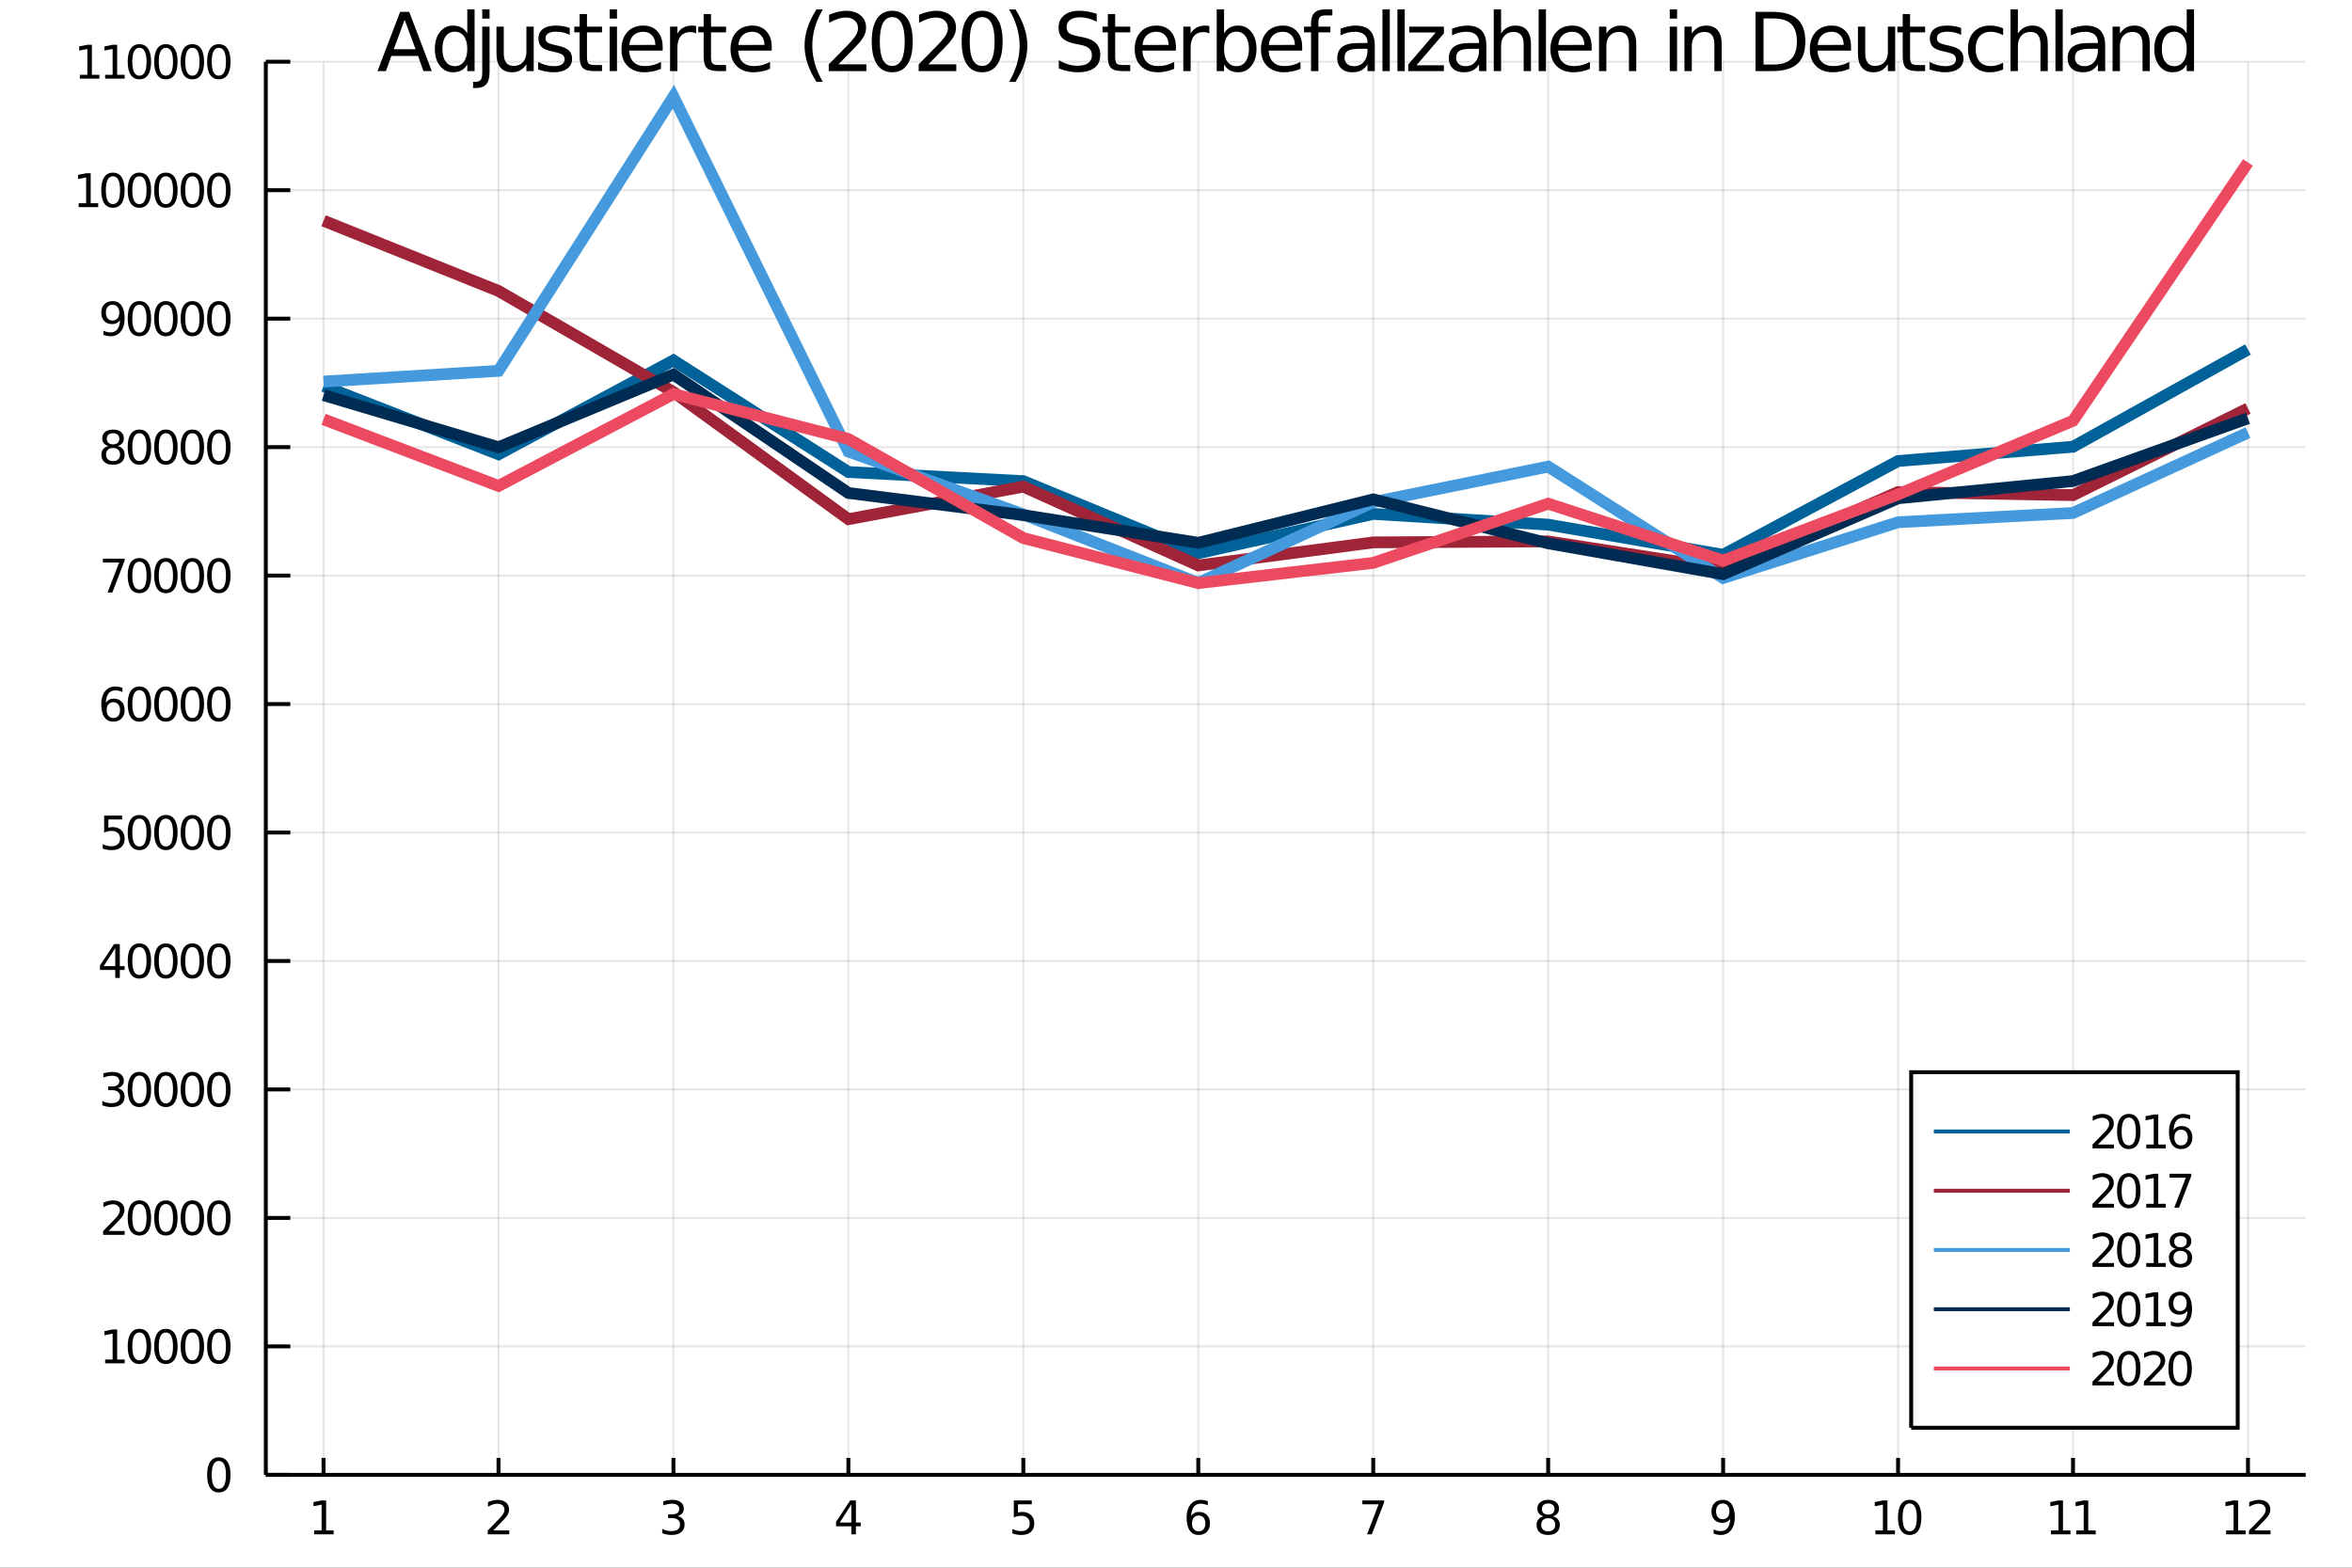 <?xml version="1.0" encoding="utf-8"?>
<svg xmlns="http://www.w3.org/2000/svg" xmlns:xlink="http://www.w3.org/1999/xlink" width="600" height="400" viewBox="0 0 2400 1600">
<rect x="0" y="0" width="2400" height="1600" fill="#333333" stroke="none"/>
<defs>
  <clipPath id="clip930">
    <rect x="0" y="0" width="2400" height="1600"/>
  </clipPath>
</defs>
<path clip-path="url(#clip930)" d="
M0 1600 L2400 1600 L2400 0 L0 0  Z
  " fill="#ffffff" fill-rule="evenodd" fill-opacity="1"/>
<defs>
  <clipPath id="clip931">
    <rect x="480" y="0" width="1681" height="1600"/>
  </clipPath>
</defs>
<path clip-path="url(#clip930)" d="
M271.244 1505.26 L2352.76 1505.26 L2352.76 62.992 L271.244 62.992  Z
  " fill="#ffffff" fill-rule="evenodd" fill-opacity="1"/>
<defs>
  <clipPath id="clip932">
    <rect x="271" y="62" width="2083" height="1443"/>
  </clipPath>
</defs>
<polyline clip-path="url(#clip932)" style="stroke:#000000; stroke-width:2; stroke-opacity:0.1; fill:none" points="
  330.155,1505.26 330.155,62.992 
  "/>
<polyline clip-path="url(#clip932)" style="stroke:#000000; stroke-width:2; stroke-opacity:0.1; fill:none" points="
  508.672,1505.26 508.672,62.992 
  "/>
<polyline clip-path="url(#clip932)" style="stroke:#000000; stroke-width:2; stroke-opacity:0.1; fill:none" points="
  687.189,1505.26 687.189,62.992 
  "/>
<polyline clip-path="url(#clip932)" style="stroke:#000000; stroke-width:2; stroke-opacity:0.1; fill:none" points="
  865.707,1505.26 865.707,62.992 
  "/>
<polyline clip-path="url(#clip932)" style="stroke:#000000; stroke-width:2; stroke-opacity:0.1; fill:none" points="
  1044.22,1505.26 1044.22,62.992 
  "/>
<polyline clip-path="url(#clip932)" style="stroke:#000000; stroke-width:2; stroke-opacity:0.1; fill:none" points="
  1222.74,1505.26 1222.74,62.992 
  "/>
<polyline clip-path="url(#clip932)" style="stroke:#000000; stroke-width:2; stroke-opacity:0.1; fill:none" points="
  1401.26,1505.26 1401.26,62.992 
  "/>
<polyline clip-path="url(#clip932)" style="stroke:#000000; stroke-width:2; stroke-opacity:0.1; fill:none" points="
  1579.78,1505.26 1579.78,62.992 
  "/>
<polyline clip-path="url(#clip932)" style="stroke:#000000; stroke-width:2; stroke-opacity:0.1; fill:none" points="
  1758.29,1505.26 1758.29,62.992 
  "/>
<polyline clip-path="url(#clip932)" style="stroke:#000000; stroke-width:2; stroke-opacity:0.1; fill:none" points="
  1936.81,1505.26 1936.81,62.992 
  "/>
<polyline clip-path="url(#clip932)" style="stroke:#000000; stroke-width:2; stroke-opacity:0.1; fill:none" points="
  2115.33,1505.26 2115.33,62.992 
  "/>
<polyline clip-path="url(#clip932)" style="stroke:#000000; stroke-width:2; stroke-opacity:0.1; fill:none" points="
  2293.85,1505.26 2293.85,62.992 
  "/>
<polyline clip-path="url(#clip930)" style="stroke:#000000; stroke-width:4; stroke-opacity:1; fill:none" points="
  271.244,1505.26 2352.76,1505.26 
  "/>
<polyline clip-path="url(#clip930)" style="stroke:#000000; stroke-width:4; stroke-opacity:1; fill:none" points="
  330.155,1505.26 330.155,1487.95 
  "/>
<polyline clip-path="url(#clip930)" style="stroke:#000000; stroke-width:4; stroke-opacity:1; fill:none" points="
  508.672,1505.26 508.672,1487.95 
  "/>
<polyline clip-path="url(#clip930)" style="stroke:#000000; stroke-width:4; stroke-opacity:1; fill:none" points="
  687.189,1505.26 687.189,1487.95 
  "/>
<polyline clip-path="url(#clip930)" style="stroke:#000000; stroke-width:4; stroke-opacity:1; fill:none" points="
  865.707,1505.26 865.707,1487.95 
  "/>
<polyline clip-path="url(#clip930)" style="stroke:#000000; stroke-width:4; stroke-opacity:1; fill:none" points="
  1044.22,1505.26 1044.22,1487.95 
  "/>
<polyline clip-path="url(#clip930)" style="stroke:#000000; stroke-width:4; stroke-opacity:1; fill:none" points="
  1222.74,1505.26 1222.74,1487.95 
  "/>
<polyline clip-path="url(#clip930)" style="stroke:#000000; stroke-width:4; stroke-opacity:1; fill:none" points="
  1401.26,1505.26 1401.26,1487.95 
  "/>
<polyline clip-path="url(#clip930)" style="stroke:#000000; stroke-width:4; stroke-opacity:1; fill:none" points="
  1579.78,1505.26 1579.78,1487.95 
  "/>
<polyline clip-path="url(#clip930)" style="stroke:#000000; stroke-width:4; stroke-opacity:1; fill:none" points="
  1758.29,1505.26 1758.29,1487.95 
  "/>
<polyline clip-path="url(#clip930)" style="stroke:#000000; stroke-width:4; stroke-opacity:1; fill:none" points="
  1936.81,1505.26 1936.81,1487.95 
  "/>
<polyline clip-path="url(#clip930)" style="stroke:#000000; stroke-width:4; stroke-opacity:1; fill:none" points="
  2115.33,1505.26 2115.33,1487.95 
  "/>
<polyline clip-path="url(#clip930)" style="stroke:#000000; stroke-width:4; stroke-opacity:1; fill:none" points="
  2293.85,1505.26 2293.85,1487.95 
  "/>
<path clip-path="url(#clip930)" d="M 0 0 M320.537 1562 L328.176 1562 L328.176 1535.63 L319.866 1537.3 L319.866 1533.04 L328.129 1531.37 L332.805 1531.37 L332.805 1562 L340.444 1562 L340.444 1565.93 L320.537 1565.93 L320.537 1562 Z" fill="#000000" fill-rule="evenodd" fill-opacity="1" /><path clip-path="url(#clip930)" d="M 0 0 M503.325 1562 L519.644 1562 L519.644 1565.93 L497.7 1565.93 L497.7 1562 Q500.362 1559.24 504.945 1554.61 Q509.552 1549.96 510.732 1548.62 Q512.978 1546.09 513.857 1544.36 Q514.76 1542.6 514.76 1540.91 Q514.76 1538.15 512.816 1536.42 Q510.894 1534.68 507.792 1534.68 Q505.593 1534.68 503.14 1535.45 Q500.709 1536.21 497.931 1537.76 L497.931 1533.04 Q500.755 1531.9 503.209 1531.33 Q505.663 1530.75 507.7 1530.75 Q513.07 1530.75 516.265 1533.43 Q519.459 1536.12 519.459 1540.61 Q519.459 1542.74 518.649 1544.66 Q517.862 1546.56 515.755 1549.15 Q515.177 1549.82 512.075 1553.04 Q508.973 1556.23 503.325 1562 Z" fill="#000000" fill-rule="evenodd" fill-opacity="1" /><path clip-path="url(#clip930)" d="M 0 0 M691.437 1547.3 Q694.794 1548.02 696.669 1550.28 Q698.567 1552.55 698.567 1555.89 Q698.567 1561 695.048 1563.8 Q691.53 1566.6 685.048 1566.6 Q682.872 1566.6 680.558 1566.16 Q678.266 1565.75 675.812 1564.89 L675.812 1560.38 Q677.757 1561.51 680.071 1562.09 Q682.386 1562.67 684.909 1562.67 Q689.307 1562.67 691.599 1560.93 Q693.914 1559.2 693.914 1555.89 Q693.914 1552.83 691.761 1551.12 Q689.632 1549.38 685.812 1549.38 L681.784 1549.38 L681.784 1545.54 L685.997 1545.54 Q689.446 1545.54 691.275 1544.17 Q693.104 1542.78 693.104 1540.19 Q693.104 1537.53 691.206 1536.12 Q689.331 1534.68 685.812 1534.68 Q683.891 1534.68 681.692 1535.1 Q679.493 1535.52 676.854 1536.39 L676.854 1532.23 Q679.516 1531.49 681.831 1531.12 Q684.169 1530.75 686.229 1530.75 Q691.553 1530.75 694.655 1533.18 Q697.756 1535.58 697.756 1539.71 Q697.756 1542.58 696.113 1544.57 Q694.469 1546.53 691.437 1547.3 Z" fill="#000000" fill-rule="evenodd" fill-opacity="1" /><path clip-path="url(#clip930)" d="M 0 0 M868.716 1535.45 L856.91 1553.89 L868.716 1553.89 L868.716 1535.45 M867.489 1531.37 L873.369 1531.37 L873.369 1553.89 L878.299 1553.89 L878.299 1557.78 L873.369 1557.78 L873.369 1565.93 L868.716 1565.93 L868.716 1557.78 L853.114 1557.78 L853.114 1553.27 L867.489 1531.37 Z" fill="#000000" fill-rule="evenodd" fill-opacity="1" /><path clip-path="url(#clip930)" d="M 0 0 M1034.5 1531.37 L1052.86 1531.37 L1052.86 1535.31 L1038.78 1535.31 L1038.78 1543.78 Q1039.8 1543.43 1040.82 1543.27 Q1041.84 1543.08 1042.86 1543.08 Q1048.65 1543.08 1052.02 1546.26 Q1055.4 1549.43 1055.4 1554.84 Q1055.4 1560.42 1051.93 1563.52 Q1048.46 1566.6 1042.14 1566.6 Q1039.96 1566.6 1037.7 1566.23 Q1035.45 1565.86 1033.04 1565.12 L1033.04 1560.42 Q1035.13 1561.56 1037.35 1562.11 Q1039.57 1562.67 1042.05 1562.67 Q1046.05 1562.67 1048.39 1560.56 Q1050.73 1558.46 1050.73 1554.84 Q1050.73 1551.23 1048.39 1549.13 Q1046.05 1547.02 1042.05 1547.02 Q1040.17 1547.02 1038.3 1547.44 Q1036.45 1547.85 1034.5 1548.73 L1034.5 1531.37 Z" fill="#000000" fill-rule="evenodd" fill-opacity="1" /><path clip-path="url(#clip930)" d="M 0 0 M1223.15 1546.79 Q1220 1546.79 1218.15 1548.94 Q1216.32 1551.09 1216.32 1554.84 Q1216.32 1558.57 1218.15 1560.75 Q1220 1562.9 1223.15 1562.9 Q1226.29 1562.9 1228.12 1560.75 Q1229.98 1558.57 1229.98 1554.84 Q1229.98 1551.09 1228.12 1548.94 Q1226.29 1546.79 1223.15 1546.79 M1232.43 1532.14 L1232.43 1536.39 Q1230.67 1535.56 1228.86 1535.12 Q1227.08 1534.68 1225.32 1534.68 Q1220.69 1534.68 1218.24 1537.81 Q1215.81 1540.93 1215.46 1547.25 Q1216.83 1545.24 1218.89 1544.17 Q1220.95 1543.08 1223.42 1543.08 Q1228.63 1543.08 1231.64 1546.26 Q1234.67 1549.4 1234.67 1554.84 Q1234.67 1560.17 1231.53 1563.39 Q1228.38 1566.6 1223.15 1566.6 Q1217.15 1566.6 1213.98 1562.02 Q1210.81 1557.41 1210.81 1548.69 Q1210.81 1540.49 1214.7 1535.63 Q1218.59 1530.75 1225.14 1530.75 Q1226.9 1530.75 1228.68 1531.09 Q1230.48 1531.44 1232.43 1532.14 Z" fill="#000000" fill-rule="evenodd" fill-opacity="1" /><path clip-path="url(#clip930)" d="M 0 0 M1390.15 1531.37 L1412.37 1531.37 L1412.37 1533.36 L1399.82 1565.93 L1394.94 1565.93 L1406.74 1535.31 L1390.15 1535.31 L1390.15 1531.37 Z" fill="#000000" fill-rule="evenodd" fill-opacity="1" /><path clip-path="url(#clip930)" d="M 0 0 M1579.78 1549.52 Q1576.44 1549.52 1574.52 1551.3 Q1572.62 1553.08 1572.62 1556.21 Q1572.62 1559.33 1574.52 1561.12 Q1576.44 1562.9 1579.78 1562.9 Q1583.11 1562.9 1585.03 1561.12 Q1586.95 1559.31 1586.95 1556.21 Q1586.95 1553.08 1585.03 1551.3 Q1583.13 1549.52 1579.78 1549.52 M1575.1 1547.53 Q1572.09 1546.79 1570.4 1544.73 Q1568.73 1542.67 1568.73 1539.71 Q1568.73 1535.56 1571.67 1533.15 Q1574.64 1530.75 1579.78 1530.75 Q1584.94 1530.75 1587.88 1533.15 Q1590.82 1535.56 1590.82 1539.71 Q1590.82 1542.67 1589.13 1544.73 Q1587.46 1546.79 1584.48 1547.53 Q1587.85 1548.32 1589.73 1550.61 Q1591.63 1552.9 1591.63 1556.21 Q1591.63 1561.23 1588.55 1563.92 Q1585.49 1566.6 1579.78 1566.6 Q1574.06 1566.6 1570.98 1563.92 Q1567.92 1561.23 1567.92 1556.21 Q1567.92 1552.9 1569.82 1550.61 Q1571.72 1548.32 1575.1 1547.53 M1573.39 1540.14 Q1573.39 1542.83 1575.05 1544.33 Q1576.74 1545.84 1579.78 1545.84 Q1582.79 1545.84 1584.48 1544.33 Q1586.19 1542.83 1586.19 1540.14 Q1586.19 1537.46 1584.48 1535.96 Q1582.79 1534.45 1579.78 1534.45 Q1576.74 1534.45 1575.05 1535.96 Q1573.39 1537.46 1573.39 1540.14 Z" fill="#000000" fill-rule="evenodd" fill-opacity="1" /><path clip-path="url(#clip930)" d="M 0 0 M1748.59 1565.21 L1748.59 1560.96 Q1750.35 1561.79 1752.16 1562.23 Q1753.96 1562.67 1755.7 1562.67 Q1760.33 1562.67 1762.76 1559.57 Q1765.21 1556.44 1765.56 1550.1 Q1764.22 1552.09 1762.16 1553.15 Q1760.1 1554.22 1757.6 1554.22 Q1752.41 1554.22 1749.38 1551.09 Q1746.37 1547.95 1746.37 1542.51 Q1746.37 1537.18 1749.52 1533.96 Q1752.67 1530.75 1757.9 1530.75 Q1763.9 1530.75 1767.04 1535.35 Q1770.21 1539.94 1770.21 1548.69 Q1770.21 1556.86 1766.33 1561.74 Q1762.46 1566.6 1755.91 1566.6 Q1754.15 1566.6 1752.34 1566.26 Q1750.54 1565.91 1748.59 1565.21 M1757.9 1550.56 Q1761.05 1550.56 1762.88 1548.41 Q1764.73 1546.26 1764.73 1542.51 Q1764.73 1538.78 1762.88 1536.63 Q1761.05 1534.45 1757.9 1534.45 Q1754.75 1534.45 1752.9 1536.63 Q1751.07 1538.78 1751.07 1542.51 Q1751.07 1546.26 1752.9 1548.41 Q1754.75 1550.56 1757.9 1550.56 Z" fill="#000000" fill-rule="evenodd" fill-opacity="1" /><path clip-path="url(#clip930)" d="M 0 0 M1913.69 1562 L1921.32 1562 L1921.32 1535.63 L1913.01 1537.3 L1913.01 1533.04 L1921.28 1531.37 L1925.95 1531.37 L1925.95 1562 L1933.59 1562 L1933.59 1565.93 L1913.69 1565.93 L1913.69 1562 Z" fill="#000000" fill-rule="evenodd" fill-opacity="1" /><path clip-path="url(#clip930)" d="M 0 0 M1948.66 1534.45 Q1945.05 1534.45 1943.22 1538.02 Q1941.42 1541.56 1941.42 1548.69 Q1941.42 1555.79 1943.22 1559.36 Q1945.05 1562.9 1948.66 1562.9 Q1952.3 1562.9 1954.1 1559.36 Q1955.93 1555.79 1955.93 1548.69 Q1955.93 1541.56 1954.1 1538.02 Q1952.3 1534.45 1948.66 1534.45 M1948.66 1530.75 Q1954.47 1530.75 1957.53 1535.35 Q1960.61 1539.94 1960.61 1548.69 Q1960.61 1557.41 1957.53 1562.02 Q1954.47 1566.6 1948.66 1566.6 Q1942.85 1566.6 1939.77 1562.02 Q1936.72 1557.41 1936.72 1548.69 Q1936.72 1539.94 1939.77 1535.35 Q1942.85 1530.75 1948.66 1530.75 Z" fill="#000000" fill-rule="evenodd" fill-opacity="1" /><path clip-path="url(#clip930)" d="M 0 0 M2092.82 1562 L2100.46 1562 L2100.46 1535.63 L2092.15 1537.3 L2092.15 1533.04 L2100.41 1531.37 L2105.08 1531.37 L2105.08 1562 L2112.72 1562 L2112.72 1565.93 L2092.82 1565.93 L2092.82 1562 Z" fill="#000000" fill-rule="evenodd" fill-opacity="1" /><path clip-path="url(#clip930)" d="M 0 0 M2118.6 1562 L2126.24 1562 L2126.24 1535.63 L2117.93 1537.3 L2117.93 1533.04 L2126.2 1531.37 L2130.87 1531.37 L2130.87 1562 L2138.51 1562 L2138.51 1565.93 L2118.6 1565.93 L2118.6 1562 Z" fill="#000000" fill-rule="evenodd" fill-opacity="1" /><path clip-path="url(#clip930)" d="M 0 0 M2271.52 1562 L2279.16 1562 L2279.16 1535.63 L2270.85 1537.3 L2270.85 1533.04 L2279.11 1531.37 L2283.79 1531.37 L2283.79 1562 L2291.43 1562 L2291.43 1565.93 L2271.52 1565.93 L2271.52 1562 Z" fill="#000000" fill-rule="evenodd" fill-opacity="1" /><path clip-path="url(#clip930)" d="M 0 0 M2300.52 1562 L2316.84 1562 L2316.84 1565.93 L2294.9 1565.93 L2294.9 1562 Q2297.56 1559.24 2302.14 1554.61 Q2306.75 1549.96 2307.93 1548.62 Q2310.18 1546.09 2311.06 1544.36 Q2311.96 1542.6 2311.96 1540.91 Q2311.96 1538.15 2310.01 1536.42 Q2308.09 1534.68 2304.99 1534.68 Q2302.79 1534.68 2300.34 1535.45 Q2297.91 1536.21 2295.13 1537.76 L2295.13 1533.04 Q2297.95 1531.9 2300.41 1531.33 Q2302.86 1530.75 2304.9 1530.75 Q2310.27 1530.75 2313.46 1533.43 Q2316.66 1536.12 2316.66 1540.61 Q2316.66 1542.74 2315.85 1544.66 Q2315.06 1546.56 2312.95 1549.15 Q2312.38 1549.82 2309.27 1553.04 Q2306.17 1556.23 2300.52 1562 Z" fill="#000000" fill-rule="evenodd" fill-opacity="1" /><path clip-path="url(#clip930)" d="M 0 0 M1225.2 1602.6 L1234.78 1602.6 L1246.91 1634.94 L1259.1 1602.6 L1268.68 1602.6 L1268.68 1650.12 L1262.41 1650.12 L1262.41 1608.4 L1250.16 1640.99 L1243.7 1640.99 L1231.44 1608.4 L1231.44 1650.12 L1225.2 1650.12 L1225.2 1602.6 Z" fill="#000000" fill-rule="evenodd" fill-opacity="1" /><path clip-path="url(#clip930)" d="M 0 0 M1288.64 1618.58 Q1283.93 1618.58 1281.19 1622.27 Q1278.45 1625.93 1278.45 1632.33 Q1278.45 1638.73 1281.16 1642.42 Q1283.9 1646.08 1288.64 1646.08 Q1293.32 1646.08 1296.05 1642.39 Q1298.79 1638.7 1298.79 1632.33 Q1298.79 1626 1296.05 1622.31 Q1293.32 1618.58 1288.64 1618.58 M1288.64 1613.62 Q1296.28 1613.62 1300.64 1618.58 Q1305 1623.55 1305 1632.33 Q1305 1641.08 1300.64 1646.08 Q1296.28 1651.05 1288.64 1651.05 Q1280.97 1651.05 1276.61 1646.08 Q1272.28 1641.08 1272.28 1632.33 Q1272.28 1623.55 1276.61 1618.58 Q1280.97 1613.62 1288.64 1613.62 Z" fill="#000000" fill-rule="evenodd" fill-opacity="1" /><path clip-path="url(#clip930)" d="M 0 0 M1340.77 1628.61 L1340.77 1650.12 L1334.92 1650.12 L1334.92 1628.8 Q1334.92 1623.74 1332.94 1621.22 Q1330.97 1618.71 1327.02 1618.71 Q1322.28 1618.71 1319.54 1621.73 Q1316.81 1624.76 1316.81 1629.98 L1316.81 1650.12 L1310.92 1650.12 L1310.92 1614.48 L1316.81 1614.48 L1316.81 1620.01 Q1318.91 1616.8 1321.74 1615.21 Q1324.6 1613.62 1328.33 1613.62 Q1334.47 1613.62 1337.62 1617.44 Q1340.77 1621.22 1340.77 1628.61 Z" fill="#000000" fill-rule="evenodd" fill-opacity="1" /><path clip-path="url(#clip930)" d="M 0 0 M1363.12 1632.2 Q1356.02 1632.2 1353.28 1633.83 Q1350.54 1635.45 1350.54 1639.37 Q1350.54 1642.48 1352.58 1644.33 Q1354.65 1646.15 1358.18 1646.15 Q1363.05 1646.15 1365.98 1642.71 Q1368.94 1639.24 1368.94 1633.51 L1368.94 1632.2 L1363.12 1632.2 M1374.8 1629.79 L1374.8 1650.12 L1368.94 1650.12 L1368.94 1644.71 Q1366.94 1647.96 1363.94 1649.52 Q1360.95 1651.05 1356.62 1651.05 Q1351.15 1651.05 1347.9 1647.99 Q1344.69 1644.9 1344.69 1639.75 Q1344.69 1633.73 1348.7 1630.68 Q1352.74 1627.62 1360.73 1627.62 L1368.94 1627.62 L1368.94 1627.05 Q1368.94 1623.01 1366.27 1620.81 Q1363.63 1618.58 1358.82 1618.58 Q1355.76 1618.58 1352.87 1619.31 Q1349.97 1620.05 1347.3 1621.51 L1347.3 1616.1 Q1350.51 1614.86 1353.54 1614.25 Q1356.56 1613.62 1359.42 1613.62 Q1367.16 1613.62 1370.98 1617.63 Q1374.8 1621.64 1374.8 1629.79 Z" fill="#000000" fill-rule="evenodd" fill-opacity="1" /><path clip-path="url(#clip930)" d="M 0 0 M1386.73 1604.35 L1386.73 1614.48 L1398.8 1614.48 L1398.8 1619.03 L1386.73 1619.03 L1386.73 1638.38 Q1386.73 1642.74 1387.91 1643.98 Q1389.12 1645.22 1392.78 1645.22 L1398.8 1645.22 L1398.8 1650.12 L1392.78 1650.12 Q1386 1650.12 1383.42 1647.61 Q1380.85 1645.06 1380.85 1638.38 L1380.85 1619.03 L1376.55 1619.03 L1376.55 1614.48 L1380.85 1614.48 L1380.85 1604.35 L1386.73 1604.35 Z" fill="#000000" fill-rule="evenodd" fill-opacity="1" /><polyline clip-path="url(#clip932)" style="stroke:#000000; stroke-width:2; stroke-opacity:0.1; fill:none" points="
  271.244,1505.26 2352.76,1505.26 
  "/>
<polyline clip-path="url(#clip932)" style="stroke:#000000; stroke-width:2; stroke-opacity:0.1; fill:none" points="
  271.244,1374.14 2352.76,1374.14 
  "/>
<polyline clip-path="url(#clip932)" style="stroke:#000000; stroke-width:2; stroke-opacity:0.1; fill:none" points="
  271.244,1243.03 2352.76,1243.03 
  "/>
<polyline clip-path="url(#clip932)" style="stroke:#000000; stroke-width:2; stroke-opacity:0.1; fill:none" points="
  271.244,1111.91 2352.76,1111.91 
  "/>
<polyline clip-path="url(#clip932)" style="stroke:#000000; stroke-width:2; stroke-opacity:0.1; fill:none" points="
  271.244,980.799 2352.76,980.799 
  "/>
<polyline clip-path="url(#clip932)" style="stroke:#000000; stroke-width:2; stroke-opacity:0.1; fill:none" points="
  271.244,849.684 2352.76,849.684 
  "/>
<polyline clip-path="url(#clip932)" style="stroke:#000000; stroke-width:2; stroke-opacity:0.1; fill:none" points="
  271.244,718.568 2352.76,718.568 
  "/>
<polyline clip-path="url(#clip932)" style="stroke:#000000; stroke-width:2; stroke-opacity:0.1; fill:none" points="
  271.244,587.453 2352.76,587.453 
  "/>
<polyline clip-path="url(#clip932)" style="stroke:#000000; stroke-width:2; stroke-opacity:0.1; fill:none" points="
  271.244,456.338 2352.76,456.338 
  "/>
<polyline clip-path="url(#clip932)" style="stroke:#000000; stroke-width:2; stroke-opacity:0.1; fill:none" points="
  271.244,325.223 2352.76,325.223 
  "/>
<polyline clip-path="url(#clip932)" style="stroke:#000000; stroke-width:2; stroke-opacity:0.1; fill:none" points="
  271.244,194.107 2352.76,194.107 
  "/>
<polyline clip-path="url(#clip932)" style="stroke:#000000; stroke-width:2; stroke-opacity:0.1; fill:none" points="
  271.244,62.992 2352.76,62.992 
  "/>
<polyline clip-path="url(#clip930)" style="stroke:#000000; stroke-width:4; stroke-opacity:1; fill:none" points="
  271.244,1505.26 271.244,62.992 
  "/>
<polyline clip-path="url(#clip930)" style="stroke:#000000; stroke-width:4; stroke-opacity:1; fill:none" points="
  271.244,1505.26 296.222,1505.26 
  "/>
<polyline clip-path="url(#clip930)" style="stroke:#000000; stroke-width:4; stroke-opacity:1; fill:none" points="
  271.244,1374.14 296.222,1374.14 
  "/>
<polyline clip-path="url(#clip930)" style="stroke:#000000; stroke-width:4; stroke-opacity:1; fill:none" points="
  271.244,1243.03 296.222,1243.03 
  "/>
<polyline clip-path="url(#clip930)" style="stroke:#000000; stroke-width:4; stroke-opacity:1; fill:none" points="
  271.244,1111.91 296.222,1111.91 
  "/>
<polyline clip-path="url(#clip930)" style="stroke:#000000; stroke-width:4; stroke-opacity:1; fill:none" points="
  271.244,980.799 296.222,980.799 
  "/>
<polyline clip-path="url(#clip930)" style="stroke:#000000; stroke-width:4; stroke-opacity:1; fill:none" points="
  271.244,849.684 296.222,849.684 
  "/>
<polyline clip-path="url(#clip930)" style="stroke:#000000; stroke-width:4; stroke-opacity:1; fill:none" points="
  271.244,718.568 296.222,718.568 
  "/>
<polyline clip-path="url(#clip930)" style="stroke:#000000; stroke-width:4; stroke-opacity:1; fill:none" points="
  271.244,587.453 296.222,587.453 
  "/>
<polyline clip-path="url(#clip930)" style="stroke:#000000; stroke-width:4; stroke-opacity:1; fill:none" points="
  271.244,456.338 296.222,456.338 
  "/>
<polyline clip-path="url(#clip930)" style="stroke:#000000; stroke-width:4; stroke-opacity:1; fill:none" points="
  271.244,325.223 296.222,325.223 
  "/>
<polyline clip-path="url(#clip930)" style="stroke:#000000; stroke-width:4; stroke-opacity:1; fill:none" points="
  271.244,194.107 296.222,194.107 
  "/>
<polyline clip-path="url(#clip930)" style="stroke:#000000; stroke-width:4; stroke-opacity:1; fill:none" points="
  271.244,62.992 296.222,62.992 
  "/>
<path clip-path="url(#clip930)" d="M 0 0 M223.3 1491.06 Q219.689 1491.06 217.86 1494.62 Q216.054 1498.16 216.054 1505.29 Q216.054 1512.4 217.86 1515.97 Q219.689 1519.51 223.3 1519.51 Q226.934 1519.51 228.739 1515.97 Q230.568 1512.4 230.568 1505.29 Q230.568 1498.16 228.739 1494.62 Q226.934 1491.06 223.3 1491.06 M223.3 1487.35 Q229.11 1487.35 232.165 1491.96 Q235.244 1496.54 235.244 1505.29 Q235.244 1514.02 232.165 1518.63 Q229.11 1523.21 223.3 1523.21 Q217.49 1523.21 214.411 1518.63 Q211.355 1514.02 211.355 1505.29 Q211.355 1496.54 214.411 1491.96 Q217.49 1487.35 223.3 1487.35 Z" fill="#000000" fill-rule="evenodd" fill-opacity="1" /><path clip-path="url(#clip930)" d="M 0 0 M107.282 1387.49 L114.921 1387.49 L114.921 1361.12 L106.611 1362.79 L106.611 1358.53 L114.874 1356.86 L119.55 1356.86 L119.55 1387.49 L127.189 1387.49 L127.189 1391.42 L107.282 1391.42 L107.282 1387.49 Z" fill="#000000" fill-rule="evenodd" fill-opacity="1" /><path clip-path="url(#clip930)" d="M 0 0 M142.258 1359.94 Q138.647 1359.94 136.819 1363.51 Q135.013 1367.05 135.013 1374.18 Q135.013 1381.29 136.819 1384.85 Q138.647 1388.39 142.258 1388.39 Q145.893 1388.39 147.698 1384.85 Q149.527 1381.29 149.527 1374.18 Q149.527 1367.05 147.698 1363.51 Q145.893 1359.94 142.258 1359.94 M142.258 1356.24 Q148.069 1356.24 151.124 1360.85 Q154.203 1365.43 154.203 1374.18 Q154.203 1382.91 151.124 1387.51 Q148.069 1392.1 142.258 1392.1 Q136.448 1392.1 133.37 1387.51 Q130.314 1382.91 130.314 1374.18 Q130.314 1365.43 133.37 1360.85 Q136.448 1356.24 142.258 1356.24 Z" fill="#000000" fill-rule="evenodd" fill-opacity="1" /><path clip-path="url(#clip930)" d="M 0 0 M169.272 1359.94 Q165.661 1359.94 163.832 1363.51 Q162.027 1367.05 162.027 1374.18 Q162.027 1381.29 163.832 1384.85 Q165.661 1388.39 169.272 1388.39 Q172.906 1388.39 174.712 1384.85 Q176.541 1381.29 176.541 1374.18 Q176.541 1367.05 174.712 1363.51 Q172.906 1359.94 169.272 1359.94 M169.272 1356.24 Q175.082 1356.24 178.138 1360.85 Q181.217 1365.43 181.217 1374.18 Q181.217 1382.91 178.138 1387.51 Q175.082 1392.1 169.272 1392.1 Q163.462 1392.1 160.383 1387.51 Q157.328 1382.91 157.328 1374.18 Q157.328 1365.43 160.383 1360.85 Q163.462 1356.24 169.272 1356.24 Z" fill="#000000" fill-rule="evenodd" fill-opacity="1" /><path clip-path="url(#clip930)" d="M 0 0 M196.286 1359.94 Q192.675 1359.94 190.846 1363.51 Q189.041 1367.05 189.041 1374.18 Q189.041 1381.29 190.846 1384.85 Q192.675 1388.39 196.286 1388.39 Q199.92 1388.39 201.726 1384.85 Q203.554 1381.29 203.554 1374.18 Q203.554 1367.05 201.726 1363.51 Q199.92 1359.94 196.286 1359.94 M196.286 1356.24 Q202.096 1356.24 205.152 1360.85 Q208.23 1365.43 208.23 1374.18 Q208.23 1382.91 205.152 1387.51 Q202.096 1392.1 196.286 1392.1 Q190.476 1392.1 187.397 1387.51 Q184.342 1382.91 184.342 1374.18 Q184.342 1365.43 187.397 1360.85 Q190.476 1356.24 196.286 1356.24 Z" fill="#000000" fill-rule="evenodd" fill-opacity="1" /><path clip-path="url(#clip930)" d="M 0 0 M223.3 1359.94 Q219.689 1359.94 217.86 1363.51 Q216.054 1367.05 216.054 1374.18 Q216.054 1381.29 217.86 1384.85 Q219.689 1388.39 223.3 1388.39 Q226.934 1388.39 228.739 1384.85 Q230.568 1381.29 230.568 1374.18 Q230.568 1367.05 228.739 1363.51 Q226.934 1359.94 223.3 1359.94 M223.3 1356.24 Q229.11 1356.24 232.165 1360.85 Q235.244 1365.43 235.244 1374.18 Q235.244 1382.91 232.165 1387.51 Q229.11 1392.1 223.3 1392.1 Q217.49 1392.1 214.411 1387.51 Q211.355 1382.91 211.355 1374.18 Q211.355 1365.43 214.411 1360.85 Q217.49 1356.24 223.3 1356.24 Z" fill="#000000" fill-rule="evenodd" fill-opacity="1" /><path clip-path="url(#clip930)" d="M 0 0 M110.87 1256.37 L127.189 1256.37 L127.189 1260.31 L105.245 1260.31 L105.245 1256.37 Q107.907 1253.62 112.49 1248.99 Q117.097 1244.34 118.277 1242.99 Q120.522 1240.47 121.402 1238.74 Q122.305 1236.98 122.305 1235.29 Q122.305 1232.53 120.36 1230.8 Q118.439 1229.06 115.337 1229.06 Q113.138 1229.06 110.685 1229.82 Q108.254 1230.59 105.476 1232.14 L105.476 1227.42 Q108.3 1226.28 110.754 1225.7 Q113.208 1225.12 115.245 1225.12 Q120.615 1225.12 123.81 1227.81 Q127.004 1230.49 127.004 1234.99 Q127.004 1237.12 126.194 1239.04 Q125.407 1240.93 123.3 1243.53 Q122.722 1244.2 119.62 1247.42 Q116.518 1250.61 110.87 1256.37 Z" fill="#000000" fill-rule="evenodd" fill-opacity="1" /><path clip-path="url(#clip930)" d="M 0 0 M142.258 1228.83 Q138.647 1228.83 136.819 1232.39 Q135.013 1235.93 135.013 1243.06 Q135.013 1250.17 136.819 1253.74 Q138.647 1257.28 142.258 1257.28 Q145.893 1257.28 147.698 1253.74 Q149.527 1250.17 149.527 1243.06 Q149.527 1235.93 147.698 1232.39 Q145.893 1228.83 142.258 1228.83 M142.258 1225.12 Q148.069 1225.12 151.124 1229.73 Q154.203 1234.31 154.203 1243.06 Q154.203 1251.79 151.124 1256.4 Q148.069 1260.98 142.258 1260.98 Q136.448 1260.98 133.37 1256.4 Q130.314 1251.79 130.314 1243.06 Q130.314 1234.31 133.37 1229.73 Q136.448 1225.12 142.258 1225.12 Z" fill="#000000" fill-rule="evenodd" fill-opacity="1" /><path clip-path="url(#clip930)" d="M 0 0 M169.272 1228.83 Q165.661 1228.83 163.832 1232.39 Q162.027 1235.93 162.027 1243.06 Q162.027 1250.17 163.832 1253.74 Q165.661 1257.28 169.272 1257.28 Q172.906 1257.28 174.712 1253.74 Q176.541 1250.17 176.541 1243.06 Q176.541 1235.93 174.712 1232.39 Q172.906 1228.83 169.272 1228.83 M169.272 1225.12 Q175.082 1225.12 178.138 1229.73 Q181.217 1234.31 181.217 1243.06 Q181.217 1251.79 178.138 1256.4 Q175.082 1260.98 169.272 1260.98 Q163.462 1260.98 160.383 1256.4 Q157.328 1251.79 157.328 1243.06 Q157.328 1234.31 160.383 1229.73 Q163.462 1225.12 169.272 1225.12 Z" fill="#000000" fill-rule="evenodd" fill-opacity="1" /><path clip-path="url(#clip930)" d="M 0 0 M196.286 1228.83 Q192.675 1228.83 190.846 1232.39 Q189.041 1235.93 189.041 1243.06 Q189.041 1250.17 190.846 1253.74 Q192.675 1257.28 196.286 1257.28 Q199.92 1257.28 201.726 1253.74 Q203.554 1250.17 203.554 1243.06 Q203.554 1235.93 201.726 1232.39 Q199.92 1228.83 196.286 1228.83 M196.286 1225.12 Q202.096 1225.12 205.152 1229.73 Q208.23 1234.31 208.23 1243.06 Q208.23 1251.79 205.152 1256.4 Q202.096 1260.98 196.286 1260.98 Q190.476 1260.98 187.397 1256.4 Q184.342 1251.79 184.342 1243.06 Q184.342 1234.31 187.397 1229.73 Q190.476 1225.12 196.286 1225.12 Z" fill="#000000" fill-rule="evenodd" fill-opacity="1" /><path clip-path="url(#clip930)" d="M 0 0 M223.3 1228.83 Q219.689 1228.83 217.86 1232.39 Q216.054 1235.93 216.054 1243.06 Q216.054 1250.17 217.86 1253.74 Q219.689 1257.28 223.3 1257.28 Q226.934 1257.28 228.739 1253.74 Q230.568 1250.17 230.568 1243.06 Q230.568 1235.93 228.739 1232.39 Q226.934 1228.83 223.3 1228.83 M223.3 1225.12 Q229.11 1225.12 232.165 1229.73 Q235.244 1234.31 235.244 1243.06 Q235.244 1251.79 232.165 1256.4 Q229.11 1260.98 223.3 1260.98 Q217.49 1260.98 214.411 1256.4 Q211.355 1251.79 211.355 1243.06 Q211.355 1234.31 214.411 1229.73 Q217.49 1225.12 223.3 1225.12 Z" fill="#000000" fill-rule="evenodd" fill-opacity="1" /><path clip-path="url(#clip930)" d="M 0 0 M120.06 1110.56 Q123.416 1111.28 125.291 1113.55 Q127.189 1115.81 127.189 1119.15 Q127.189 1124.26 123.671 1127.06 Q120.152 1129.87 113.671 1129.87 Q111.495 1129.87 109.18 1129.43 Q106.888 1129.01 104.435 1128.15 L104.435 1123.64 Q106.379 1124.77 108.694 1125.35 Q111.009 1125.93 113.532 1125.93 Q117.93 1125.93 120.222 1124.19 Q122.536 1122.46 122.536 1119.15 Q122.536 1116.09 120.384 1114.38 Q118.254 1112.64 114.435 1112.64 L110.407 1112.64 L110.407 1108.8 L114.62 1108.8 Q118.069 1108.8 119.897 1107.43 Q121.726 1106.05 121.726 1103.45 Q121.726 1100.79 119.828 1099.38 Q117.953 1097.94 114.435 1097.94 Q112.513 1097.94 110.314 1098.36 Q108.115 1098.78 105.476 1099.66 L105.476 1095.49 Q108.138 1094.75 110.453 1094.38 Q112.791 1094.01 114.851 1094.01 Q120.175 1094.01 123.277 1096.44 Q126.379 1098.85 126.379 1102.97 Q126.379 1105.84 124.735 1107.83 Q123.092 1109.8 120.06 1110.56 Z" fill="#000000" fill-rule="evenodd" fill-opacity="1" /><path clip-path="url(#clip930)" d="M 0 0 M142.258 1097.71 Q138.647 1097.71 136.819 1101.28 Q135.013 1104.82 135.013 1111.95 Q135.013 1119.06 136.819 1122.62 Q138.647 1126.16 142.258 1126.16 Q145.893 1126.16 147.698 1122.62 Q149.527 1119.06 149.527 1111.95 Q149.527 1104.82 147.698 1101.28 Q145.893 1097.71 142.258 1097.71 M142.258 1094.01 Q148.069 1094.01 151.124 1098.62 Q154.203 1103.2 154.203 1111.95 Q154.203 1120.68 151.124 1125.28 Q148.069 1129.87 142.258 1129.87 Q136.448 1129.87 133.37 1125.28 Q130.314 1120.68 130.314 1111.95 Q130.314 1103.2 133.37 1098.62 Q136.448 1094.01 142.258 1094.01 Z" fill="#000000" fill-rule="evenodd" fill-opacity="1" /><path clip-path="url(#clip930)" d="M 0 0 M169.272 1097.71 Q165.661 1097.71 163.832 1101.28 Q162.027 1104.82 162.027 1111.95 Q162.027 1119.06 163.832 1122.62 Q165.661 1126.16 169.272 1126.16 Q172.906 1126.16 174.712 1122.62 Q176.541 1119.06 176.541 1111.95 Q176.541 1104.82 174.712 1101.28 Q172.906 1097.71 169.272 1097.71 M169.272 1094.01 Q175.082 1094.01 178.138 1098.62 Q181.217 1103.2 181.217 1111.95 Q181.217 1120.68 178.138 1125.28 Q175.082 1129.87 169.272 1129.87 Q163.462 1129.87 160.383 1125.28 Q157.328 1120.68 157.328 1111.95 Q157.328 1103.2 160.383 1098.62 Q163.462 1094.01 169.272 1094.01 Z" fill="#000000" fill-rule="evenodd" fill-opacity="1" /><path clip-path="url(#clip930)" d="M 0 0 M196.286 1097.71 Q192.675 1097.71 190.846 1101.28 Q189.041 1104.82 189.041 1111.95 Q189.041 1119.06 190.846 1122.62 Q192.675 1126.16 196.286 1126.16 Q199.92 1126.16 201.726 1122.62 Q203.554 1119.06 203.554 1111.95 Q203.554 1104.82 201.726 1101.28 Q199.92 1097.71 196.286 1097.71 M196.286 1094.01 Q202.096 1094.01 205.152 1098.62 Q208.23 1103.2 208.23 1111.95 Q208.23 1120.68 205.152 1125.28 Q202.096 1129.87 196.286 1129.87 Q190.476 1129.87 187.397 1125.28 Q184.342 1120.68 184.342 1111.95 Q184.342 1103.2 187.397 1098.62 Q190.476 1094.01 196.286 1094.01 Z" fill="#000000" fill-rule="evenodd" fill-opacity="1" /><path clip-path="url(#clip930)" d="M 0 0 M223.3 1097.71 Q219.689 1097.71 217.86 1101.28 Q216.054 1104.82 216.054 1111.95 Q216.054 1119.06 217.86 1122.62 Q219.689 1126.16 223.3 1126.16 Q226.934 1126.16 228.739 1122.62 Q230.568 1119.06 230.568 1111.95 Q230.568 1104.82 228.739 1101.28 Q226.934 1097.71 223.3 1097.71 M223.3 1094.01 Q229.11 1094.01 232.165 1098.62 Q235.244 1103.2 235.244 1111.95 Q235.244 1120.68 232.165 1125.28 Q229.11 1129.87 223.3 1129.87 Q217.49 1129.87 214.411 1125.28 Q211.355 1120.68 211.355 1111.95 Q211.355 1103.2 214.411 1098.62 Q217.49 1094.01 223.3 1094.01 Z" fill="#000000" fill-rule="evenodd" fill-opacity="1" /><path clip-path="url(#clip930)" d="M 0 0 M117.606 967.593 L105.8 986.042 L117.606 986.042 L117.606 967.593 M116.379 963.519 L122.259 963.519 L122.259 986.042 L127.189 986.042 L127.189 989.931 L122.259 989.931 L122.259 998.079 L117.606 998.079 L117.606 989.931 L102.004 989.931 L102.004 985.417 L116.379 963.519 Z" fill="#000000" fill-rule="evenodd" fill-opacity="1" /><path clip-path="url(#clip930)" d="M 0 0 M142.258 966.598 Q138.647 966.598 136.819 970.162 Q135.013 973.704 135.013 980.834 Q135.013 987.94 136.819 991.505 Q138.647 995.046 142.258 995.046 Q145.893 995.046 147.698 991.505 Q149.527 987.94 149.527 980.834 Q149.527 973.704 147.698 970.162 Q145.893 966.598 142.258 966.598 M142.258 962.894 Q148.069 962.894 151.124 967.5 Q154.203 972.084 154.203 980.834 Q154.203 989.56 151.124 994.167 Q148.069 998.75 142.258 998.75 Q136.448 998.75 133.37 994.167 Q130.314 989.56 130.314 980.834 Q130.314 972.084 133.37 967.5 Q136.448 962.894 142.258 962.894 Z" fill="#000000" fill-rule="evenodd" fill-opacity="1" /><path clip-path="url(#clip930)" d="M 0 0 M169.272 966.598 Q165.661 966.598 163.832 970.162 Q162.027 973.704 162.027 980.834 Q162.027 987.94 163.832 991.505 Q165.661 995.046 169.272 995.046 Q172.906 995.046 174.712 991.505 Q176.541 987.94 176.541 980.834 Q176.541 973.704 174.712 970.162 Q172.906 966.598 169.272 966.598 M169.272 962.894 Q175.082 962.894 178.138 967.5 Q181.217 972.084 181.217 980.834 Q181.217 989.56 178.138 994.167 Q175.082 998.75 169.272 998.75 Q163.462 998.75 160.383 994.167 Q157.328 989.56 157.328 980.834 Q157.328 972.084 160.383 967.5 Q163.462 962.894 169.272 962.894 Z" fill="#000000" fill-rule="evenodd" fill-opacity="1" /><path clip-path="url(#clip930)" d="M 0 0 M196.286 966.598 Q192.675 966.598 190.846 970.162 Q189.041 973.704 189.041 980.834 Q189.041 987.94 190.846 991.505 Q192.675 995.046 196.286 995.046 Q199.92 995.046 201.726 991.505 Q203.554 987.94 203.554 980.834 Q203.554 973.704 201.726 970.162 Q199.92 966.598 196.286 966.598 M196.286 962.894 Q202.096 962.894 205.152 967.5 Q208.23 972.084 208.23 980.834 Q208.23 989.56 205.152 994.167 Q202.096 998.75 196.286 998.75 Q190.476 998.75 187.397 994.167 Q184.342 989.56 184.342 980.834 Q184.342 972.084 187.397 967.5 Q190.476 962.894 196.286 962.894 Z" fill="#000000" fill-rule="evenodd" fill-opacity="1" /><path clip-path="url(#clip930)" d="M 0 0 M223.3 966.598 Q219.689 966.598 217.86 970.162 Q216.054 973.704 216.054 980.834 Q216.054 987.94 217.86 991.505 Q219.689 995.046 223.3 995.046 Q226.934 995.046 228.739 991.505 Q230.568 987.94 230.568 980.834 Q230.568 973.704 228.739 970.162 Q226.934 966.598 223.3 966.598 M223.3 962.894 Q229.11 962.894 232.165 967.5 Q235.244 972.084 235.244 980.834 Q235.244 989.56 232.165 994.167 Q229.11 998.75 223.3 998.75 Q217.49 998.75 214.411 994.167 Q211.355 989.56 211.355 980.834 Q211.355 972.084 214.411 967.5 Q217.49 962.894 223.3 962.894 Z" fill="#000000" fill-rule="evenodd" fill-opacity="1" /><path clip-path="url(#clip930)" d="M 0 0 M106.286 832.404 L124.643 832.404 L124.643 836.339 L110.569 836.339 L110.569 844.811 Q111.587 844.464 112.606 844.302 Q113.624 844.117 114.643 844.117 Q120.43 844.117 123.81 847.288 Q127.189 850.459 127.189 855.876 Q127.189 861.454 123.717 864.556 Q120.245 867.635 113.925 867.635 Q111.749 867.635 109.481 867.265 Q107.236 866.894 104.828 866.153 L104.828 861.454 Q106.911 862.589 109.134 863.144 Q111.356 863.7 113.833 863.7 Q117.837 863.7 120.175 861.593 Q122.513 859.487 122.513 855.876 Q122.513 852.265 120.175 850.158 Q117.837 848.052 113.833 848.052 Q111.958 848.052 110.083 848.468 Q108.231 848.885 106.286 849.765 L106.286 832.404 Z" fill="#000000" fill-rule="evenodd" fill-opacity="1" /><path clip-path="url(#clip930)" d="M 0 0 M142.258 835.482 Q138.647 835.482 136.819 839.047 Q135.013 842.589 135.013 849.718 Q135.013 856.825 136.819 860.39 Q138.647 863.931 142.258 863.931 Q145.893 863.931 147.698 860.39 Q149.527 856.825 149.527 849.718 Q149.527 842.589 147.698 839.047 Q145.893 835.482 142.258 835.482 M142.258 831.779 Q148.069 831.779 151.124 836.385 Q154.203 840.968 154.203 849.718 Q154.203 858.445 151.124 863.052 Q148.069 867.635 142.258 867.635 Q136.448 867.635 133.37 863.052 Q130.314 858.445 130.314 849.718 Q130.314 840.968 133.37 836.385 Q136.448 831.779 142.258 831.779 Z" fill="#000000" fill-rule="evenodd" fill-opacity="1" /><path clip-path="url(#clip930)" d="M 0 0 M169.272 835.482 Q165.661 835.482 163.832 839.047 Q162.027 842.589 162.027 849.718 Q162.027 856.825 163.832 860.39 Q165.661 863.931 169.272 863.931 Q172.906 863.931 174.712 860.39 Q176.541 856.825 176.541 849.718 Q176.541 842.589 174.712 839.047 Q172.906 835.482 169.272 835.482 M169.272 831.779 Q175.082 831.779 178.138 836.385 Q181.217 840.968 181.217 849.718 Q181.217 858.445 178.138 863.052 Q175.082 867.635 169.272 867.635 Q163.462 867.635 160.383 863.052 Q157.328 858.445 157.328 849.718 Q157.328 840.968 160.383 836.385 Q163.462 831.779 169.272 831.779 Z" fill="#000000" fill-rule="evenodd" fill-opacity="1" /><path clip-path="url(#clip930)" d="M 0 0 M196.286 835.482 Q192.675 835.482 190.846 839.047 Q189.041 842.589 189.041 849.718 Q189.041 856.825 190.846 860.39 Q192.675 863.931 196.286 863.931 Q199.92 863.931 201.726 860.39 Q203.554 856.825 203.554 849.718 Q203.554 842.589 201.726 839.047 Q199.92 835.482 196.286 835.482 M196.286 831.779 Q202.096 831.779 205.152 836.385 Q208.23 840.968 208.23 849.718 Q208.23 858.445 205.152 863.052 Q202.096 867.635 196.286 867.635 Q190.476 867.635 187.397 863.052 Q184.342 858.445 184.342 849.718 Q184.342 840.968 187.397 836.385 Q190.476 831.779 196.286 831.779 Z" fill="#000000" fill-rule="evenodd" fill-opacity="1" /><path clip-path="url(#clip930)" d="M 0 0 M223.3 835.482 Q219.689 835.482 217.86 839.047 Q216.054 842.589 216.054 849.718 Q216.054 856.825 217.86 860.39 Q219.689 863.931 223.3 863.931 Q226.934 863.931 228.739 860.39 Q230.568 856.825 230.568 849.718 Q230.568 842.589 228.739 839.047 Q226.934 835.482 223.3 835.482 M223.3 831.779 Q229.11 831.779 232.165 836.385 Q235.244 840.968 235.244 849.718 Q235.244 858.445 232.165 863.052 Q229.11 867.635 223.3 867.635 Q217.49 867.635 214.411 863.052 Q211.355 858.445 211.355 849.718 Q211.355 840.968 214.411 836.385 Q217.49 831.779 223.3 831.779 Z" fill="#000000" fill-rule="evenodd" fill-opacity="1" /><path clip-path="url(#clip930)" d="M 0 0 M115.661 716.705 Q112.513 716.705 110.661 718.858 Q108.833 721.01 108.833 724.76 Q108.833 728.487 110.661 730.663 Q112.513 732.816 115.661 732.816 Q118.81 732.816 120.638 730.663 Q122.49 728.487 122.49 724.76 Q122.49 721.01 120.638 718.858 Q118.81 716.705 115.661 716.705 M124.944 702.052 L124.944 706.311 Q123.185 705.478 121.379 705.038 Q119.597 704.599 117.837 704.599 Q113.208 704.599 110.754 707.724 Q108.323 710.848 107.976 717.168 Q109.342 715.154 111.402 714.089 Q113.462 713.001 115.939 713.001 Q121.147 713.001 124.157 716.173 Q127.189 719.321 127.189 724.76 Q127.189 730.085 124.041 733.302 Q120.893 736.52 115.661 736.52 Q109.666 736.52 106.495 731.936 Q103.324 727.33 103.324 718.603 Q103.324 710.409 107.212 705.548 Q111.101 700.663 117.652 700.663 Q119.411 700.663 121.194 701.011 Q122.999 701.358 124.944 702.052 Z" fill="#000000" fill-rule="evenodd" fill-opacity="1" /><path clip-path="url(#clip930)" d="M 0 0 M142.258 704.367 Q138.647 704.367 136.819 707.932 Q135.013 711.473 135.013 718.603 Q135.013 725.71 136.819 729.274 Q138.647 732.816 142.258 732.816 Q145.893 732.816 147.698 729.274 Q149.527 725.71 149.527 718.603 Q149.527 711.473 147.698 707.932 Q145.893 704.367 142.258 704.367 M142.258 700.663 Q148.069 700.663 151.124 705.27 Q154.203 709.853 154.203 718.603 Q154.203 727.33 151.124 731.936 Q148.069 736.52 142.258 736.52 Q136.448 736.52 133.37 731.936 Q130.314 727.33 130.314 718.603 Q130.314 709.853 133.37 705.27 Q136.448 700.663 142.258 700.663 Z" fill="#000000" fill-rule="evenodd" fill-opacity="1" /><path clip-path="url(#clip930)" d="M 0 0 M169.272 704.367 Q165.661 704.367 163.832 707.932 Q162.027 711.473 162.027 718.603 Q162.027 725.71 163.832 729.274 Q165.661 732.816 169.272 732.816 Q172.906 732.816 174.712 729.274 Q176.541 725.71 176.541 718.603 Q176.541 711.473 174.712 707.932 Q172.906 704.367 169.272 704.367 M169.272 700.663 Q175.082 700.663 178.138 705.27 Q181.217 709.853 181.217 718.603 Q181.217 727.33 178.138 731.936 Q175.082 736.52 169.272 736.52 Q163.462 736.52 160.383 731.936 Q157.328 727.33 157.328 718.603 Q157.328 709.853 160.383 705.27 Q163.462 700.663 169.272 700.663 Z" fill="#000000" fill-rule="evenodd" fill-opacity="1" /><path clip-path="url(#clip930)" d="M 0 0 M196.286 704.367 Q192.675 704.367 190.846 707.932 Q189.041 711.473 189.041 718.603 Q189.041 725.71 190.846 729.274 Q192.675 732.816 196.286 732.816 Q199.92 732.816 201.726 729.274 Q203.554 725.71 203.554 718.603 Q203.554 711.473 201.726 707.932 Q199.92 704.367 196.286 704.367 M196.286 700.663 Q202.096 700.663 205.152 705.27 Q208.23 709.853 208.23 718.603 Q208.23 727.33 205.152 731.936 Q202.096 736.52 196.286 736.52 Q190.476 736.52 187.397 731.936 Q184.342 727.33 184.342 718.603 Q184.342 709.853 187.397 705.27 Q190.476 700.663 196.286 700.663 Z" fill="#000000" fill-rule="evenodd" fill-opacity="1" /><path clip-path="url(#clip930)" d="M 0 0 M223.3 704.367 Q219.689 704.367 217.86 707.932 Q216.054 711.473 216.054 718.603 Q216.054 725.71 217.86 729.274 Q219.689 732.816 223.3 732.816 Q226.934 732.816 228.739 729.274 Q230.568 725.71 230.568 718.603 Q230.568 711.473 228.739 707.932 Q226.934 704.367 223.3 704.367 M223.3 700.663 Q229.11 700.663 232.165 705.27 Q235.244 709.853 235.244 718.603 Q235.244 727.33 232.165 731.936 Q229.11 736.52 223.3 736.52 Q217.49 736.52 214.411 731.936 Q211.355 727.33 211.355 718.603 Q211.355 709.853 214.411 705.27 Q217.49 700.663 223.3 700.663 Z" fill="#000000" fill-rule="evenodd" fill-opacity="1" /><path clip-path="url(#clip930)" d="M 0 0 M104.967 570.173 L127.189 570.173 L127.189 572.164 L114.643 604.733 L109.759 604.733 L121.564 574.108 L104.967 574.108 L104.967 570.173 Z" fill="#000000" fill-rule="evenodd" fill-opacity="1" /><path clip-path="url(#clip930)" d="M 0 0 M142.258 573.252 Q138.647 573.252 136.819 576.817 Q135.013 580.358 135.013 587.488 Q135.013 594.594 136.819 598.159 Q138.647 601.701 142.258 601.701 Q145.893 601.701 147.698 598.159 Q149.527 594.594 149.527 587.488 Q149.527 580.358 147.698 576.817 Q145.893 573.252 142.258 573.252 M142.258 569.548 Q148.069 569.548 151.124 574.155 Q154.203 578.738 154.203 587.488 Q154.203 596.215 151.124 600.821 Q148.069 605.404 142.258 605.404 Q136.448 605.404 133.37 600.821 Q130.314 596.215 130.314 587.488 Q130.314 578.738 133.37 574.155 Q136.448 569.548 142.258 569.548 Z" fill="#000000" fill-rule="evenodd" fill-opacity="1" /><path clip-path="url(#clip930)" d="M 0 0 M169.272 573.252 Q165.661 573.252 163.832 576.817 Q162.027 580.358 162.027 587.488 Q162.027 594.594 163.832 598.159 Q165.661 601.701 169.272 601.701 Q172.906 601.701 174.712 598.159 Q176.541 594.594 176.541 587.488 Q176.541 580.358 174.712 576.817 Q172.906 573.252 169.272 573.252 M169.272 569.548 Q175.082 569.548 178.138 574.155 Q181.217 578.738 181.217 587.488 Q181.217 596.215 178.138 600.821 Q175.082 605.404 169.272 605.404 Q163.462 605.404 160.383 600.821 Q157.328 596.215 157.328 587.488 Q157.328 578.738 160.383 574.155 Q163.462 569.548 169.272 569.548 Z" fill="#000000" fill-rule="evenodd" fill-opacity="1" /><path clip-path="url(#clip930)" d="M 0 0 M196.286 573.252 Q192.675 573.252 190.846 576.817 Q189.041 580.358 189.041 587.488 Q189.041 594.594 190.846 598.159 Q192.675 601.701 196.286 601.701 Q199.92 601.701 201.726 598.159 Q203.554 594.594 203.554 587.488 Q203.554 580.358 201.726 576.817 Q199.92 573.252 196.286 573.252 M196.286 569.548 Q202.096 569.548 205.152 574.155 Q208.23 578.738 208.23 587.488 Q208.23 596.215 205.152 600.821 Q202.096 605.404 196.286 605.404 Q190.476 605.404 187.397 600.821 Q184.342 596.215 184.342 587.488 Q184.342 578.738 187.397 574.155 Q190.476 569.548 196.286 569.548 Z" fill="#000000" fill-rule="evenodd" fill-opacity="1" /><path clip-path="url(#clip930)" d="M 0 0 M223.3 573.252 Q219.689 573.252 217.86 576.817 Q216.054 580.358 216.054 587.488 Q216.054 594.594 217.86 598.159 Q219.689 601.701 223.3 601.701 Q226.934 601.701 228.739 598.159 Q230.568 594.594 230.568 587.488 Q230.568 580.358 228.739 576.817 Q226.934 573.252 223.3 573.252 M223.3 569.548 Q229.11 569.548 232.165 574.155 Q235.244 578.738 235.244 587.488 Q235.244 596.215 232.165 600.821 Q229.11 605.404 223.3 605.404 Q217.49 605.404 214.411 600.821 Q211.355 596.215 211.355 587.488 Q211.355 578.738 214.411 574.155 Q217.49 569.548 223.3 569.548 Z" fill="#000000" fill-rule="evenodd" fill-opacity="1" /><path clip-path="url(#clip930)" d="M 0 0 M115.337 457.206 Q112.004 457.206 110.083 458.988 Q108.185 460.771 108.185 463.896 Q108.185 467.021 110.083 468.803 Q112.004 470.585 115.337 470.585 Q118.671 470.585 120.592 468.803 Q122.513 466.998 122.513 463.896 Q122.513 460.771 120.592 458.988 Q118.694 457.206 115.337 457.206 M110.661 455.215 Q107.652 454.474 105.962 452.414 Q104.296 450.354 104.296 447.391 Q104.296 443.248 107.236 440.84 Q110.198 438.433 115.337 438.433 Q120.499 438.433 123.439 440.84 Q126.379 443.248 126.379 447.391 Q126.379 450.354 124.689 452.414 Q123.022 454.474 120.036 455.215 Q123.416 456.002 125.291 458.294 Q127.189 460.586 127.189 463.896 Q127.189 468.919 124.11 471.604 Q121.055 474.289 115.337 474.289 Q109.62 474.289 106.541 471.604 Q103.486 468.919 103.486 463.896 Q103.486 460.586 105.384 458.294 Q107.282 456.002 110.661 455.215 M108.948 447.831 Q108.948 450.516 110.615 452.021 Q112.305 453.525 115.337 453.525 Q118.347 453.525 120.036 452.021 Q121.749 450.516 121.749 447.831 Q121.749 445.146 120.036 443.641 Q118.347 442.137 115.337 442.137 Q112.305 442.137 110.615 443.641 Q108.948 445.146 108.948 447.831 Z" fill="#000000" fill-rule="evenodd" fill-opacity="1" /><path clip-path="url(#clip930)" d="M 0 0 M142.258 442.137 Q138.647 442.137 136.819 445.701 Q135.013 449.243 135.013 456.373 Q135.013 463.479 136.819 467.044 Q138.647 470.585 142.258 470.585 Q145.893 470.585 147.698 467.044 Q149.527 463.479 149.527 456.373 Q149.527 449.243 147.698 445.701 Q145.893 442.137 142.258 442.137 M142.258 438.433 Q148.069 438.433 151.124 443.039 Q154.203 447.623 154.203 456.373 Q154.203 465.099 151.124 469.706 Q148.069 474.289 142.258 474.289 Q136.448 474.289 133.37 469.706 Q130.314 465.099 130.314 456.373 Q130.314 447.623 133.37 443.039 Q136.448 438.433 142.258 438.433 Z" fill="#000000" fill-rule="evenodd" fill-opacity="1" /><path clip-path="url(#clip930)" d="M 0 0 M169.272 442.137 Q165.661 442.137 163.832 445.701 Q162.027 449.243 162.027 456.373 Q162.027 463.479 163.832 467.044 Q165.661 470.585 169.272 470.585 Q172.906 470.585 174.712 467.044 Q176.541 463.479 176.541 456.373 Q176.541 449.243 174.712 445.701 Q172.906 442.137 169.272 442.137 M169.272 438.433 Q175.082 438.433 178.138 443.039 Q181.217 447.623 181.217 456.373 Q181.217 465.099 178.138 469.706 Q175.082 474.289 169.272 474.289 Q163.462 474.289 160.383 469.706 Q157.328 465.099 157.328 456.373 Q157.328 447.623 160.383 443.039 Q163.462 438.433 169.272 438.433 Z" fill="#000000" fill-rule="evenodd" fill-opacity="1" /><path clip-path="url(#clip930)" d="M 0 0 M196.286 442.137 Q192.675 442.137 190.846 445.701 Q189.041 449.243 189.041 456.373 Q189.041 463.479 190.846 467.044 Q192.675 470.585 196.286 470.585 Q199.92 470.585 201.726 467.044 Q203.554 463.479 203.554 456.373 Q203.554 449.243 201.726 445.701 Q199.92 442.137 196.286 442.137 M196.286 438.433 Q202.096 438.433 205.152 443.039 Q208.23 447.623 208.23 456.373 Q208.23 465.099 205.152 469.706 Q202.096 474.289 196.286 474.289 Q190.476 474.289 187.397 469.706 Q184.342 465.099 184.342 456.373 Q184.342 447.623 187.397 443.039 Q190.476 438.433 196.286 438.433 Z" fill="#000000" fill-rule="evenodd" fill-opacity="1" /><path clip-path="url(#clip930)" d="M 0 0 M223.3 442.137 Q219.689 442.137 217.86 445.701 Q216.054 449.243 216.054 456.373 Q216.054 463.479 217.86 467.044 Q219.689 470.585 223.3 470.585 Q226.934 470.585 228.739 467.044 Q230.568 463.479 230.568 456.373 Q230.568 449.243 228.739 445.701 Q226.934 442.137 223.3 442.137 M223.3 438.433 Q229.11 438.433 232.165 443.039 Q235.244 447.623 235.244 456.373 Q235.244 465.099 232.165 469.706 Q229.11 474.289 223.3 474.289 Q217.49 474.289 214.411 469.706 Q211.355 465.099 211.355 456.373 Q211.355 447.623 214.411 443.039 Q217.49 438.433 223.3 438.433 Z" fill="#000000" fill-rule="evenodd" fill-opacity="1" /><path clip-path="url(#clip930)" d="M 0 0 M105.569 341.785 L105.569 337.526 Q107.328 338.359 109.134 338.799 Q110.939 339.239 112.675 339.239 Q117.305 339.239 119.735 336.137 Q122.189 333.012 122.536 326.669 Q121.194 328.66 119.134 329.725 Q117.073 330.79 114.573 330.79 Q109.388 330.79 106.356 327.665 Q103.347 324.517 103.347 319.077 Q103.347 313.753 106.495 310.535 Q109.643 307.318 114.874 307.318 Q120.87 307.318 124.018 311.924 Q127.189 316.507 127.189 325.257 Q127.189 333.429 123.3 338.313 Q119.435 343.174 112.884 343.174 Q111.124 343.174 109.319 342.827 Q107.513 342.479 105.569 341.785 M114.874 327.132 Q118.023 327.132 119.851 324.98 Q121.703 322.827 121.703 319.077 Q121.703 315.35 119.851 313.197 Q118.023 311.021 114.874 311.021 Q111.726 311.021 109.874 313.197 Q108.046 315.35 108.046 319.077 Q108.046 322.827 109.874 324.98 Q111.726 327.132 114.874 327.132 Z" fill="#000000" fill-rule="evenodd" fill-opacity="1" /><path clip-path="url(#clip930)" d="M 0 0 M142.258 311.021 Q138.647 311.021 136.819 314.586 Q135.013 318.128 135.013 325.257 Q135.013 332.364 136.819 335.929 Q138.647 339.47 142.258 339.47 Q145.893 339.47 147.698 335.929 Q149.527 332.364 149.527 325.257 Q149.527 318.128 147.698 314.586 Q145.893 311.021 142.258 311.021 M142.258 307.318 Q148.069 307.318 151.124 311.924 Q154.203 316.507 154.203 325.257 Q154.203 333.984 151.124 338.591 Q148.069 343.174 142.258 343.174 Q136.448 343.174 133.37 338.591 Q130.314 333.984 130.314 325.257 Q130.314 316.507 133.37 311.924 Q136.448 307.318 142.258 307.318 Z" fill="#000000" fill-rule="evenodd" fill-opacity="1" /><path clip-path="url(#clip930)" d="M 0 0 M169.272 311.021 Q165.661 311.021 163.832 314.586 Q162.027 318.128 162.027 325.257 Q162.027 332.364 163.832 335.929 Q165.661 339.47 169.272 339.47 Q172.906 339.47 174.712 335.929 Q176.541 332.364 176.541 325.257 Q176.541 318.128 174.712 314.586 Q172.906 311.021 169.272 311.021 M169.272 307.318 Q175.082 307.318 178.138 311.924 Q181.217 316.507 181.217 325.257 Q181.217 333.984 178.138 338.591 Q175.082 343.174 169.272 343.174 Q163.462 343.174 160.383 338.591 Q157.328 333.984 157.328 325.257 Q157.328 316.507 160.383 311.924 Q163.462 307.318 169.272 307.318 Z" fill="#000000" fill-rule="evenodd" fill-opacity="1" /><path clip-path="url(#clip930)" d="M 0 0 M196.286 311.021 Q192.675 311.021 190.846 314.586 Q189.041 318.128 189.041 325.257 Q189.041 332.364 190.846 335.929 Q192.675 339.47 196.286 339.47 Q199.92 339.47 201.726 335.929 Q203.554 332.364 203.554 325.257 Q203.554 318.128 201.726 314.586 Q199.92 311.021 196.286 311.021 M196.286 307.318 Q202.096 307.318 205.152 311.924 Q208.23 316.507 208.23 325.257 Q208.23 333.984 205.152 338.591 Q202.096 343.174 196.286 343.174 Q190.476 343.174 187.397 338.591 Q184.342 333.984 184.342 325.257 Q184.342 316.507 187.397 311.924 Q190.476 307.318 196.286 307.318 Z" fill="#000000" fill-rule="evenodd" fill-opacity="1" /><path clip-path="url(#clip930)" d="M 0 0 M223.3 311.021 Q219.689 311.021 217.86 314.586 Q216.054 318.128 216.054 325.257 Q216.054 332.364 217.86 335.929 Q219.689 339.47 223.3 339.47 Q226.934 339.47 228.739 335.929 Q230.568 332.364 230.568 325.257 Q230.568 318.128 228.739 314.586 Q226.934 311.021 223.3 311.021 M223.3 307.318 Q229.11 307.318 232.165 311.924 Q235.244 316.507 235.244 325.257 Q235.244 333.984 232.165 338.591 Q229.11 343.174 223.3 343.174 Q217.49 343.174 214.411 338.591 Q211.355 333.984 211.355 325.257 Q211.355 316.507 214.411 311.924 Q217.49 307.318 223.3 307.318 Z" fill="#000000" fill-rule="evenodd" fill-opacity="1" /><path clip-path="url(#clip930)" d="M 0 0 M80.268 207.452 L87.907 207.452 L87.907 181.087 L79.597 182.753 L79.597 178.494 L87.861 176.827 L92.537 176.827 L92.537 207.452 L100.175 207.452 L100.175 211.387 L80.268 211.387 L80.268 207.452 Z" fill="#000000" fill-rule="evenodd" fill-opacity="1" /><path clip-path="url(#clip930)" d="M 0 0 M115.245 179.906 Q111.634 179.906 109.805 183.471 Q107.999 187.013 107.999 194.142 Q107.999 201.249 109.805 204.813 Q111.634 208.355 115.245 208.355 Q118.879 208.355 120.685 204.813 Q122.513 201.249 122.513 194.142 Q122.513 187.013 120.685 183.471 Q118.879 179.906 115.245 179.906 M115.245 176.202 Q121.055 176.202 124.11 180.809 Q127.189 185.392 127.189 194.142 Q127.189 202.869 124.11 207.475 Q121.055 212.059 115.245 212.059 Q109.435 212.059 106.356 207.475 Q103.3 202.869 103.3 194.142 Q103.3 185.392 106.356 180.809 Q109.435 176.202 115.245 176.202 Z" fill="#000000" fill-rule="evenodd" fill-opacity="1" /><path clip-path="url(#clip930)" d="M 0 0 M142.258 179.906 Q138.647 179.906 136.819 183.471 Q135.013 187.013 135.013 194.142 Q135.013 201.249 136.819 204.813 Q138.647 208.355 142.258 208.355 Q145.893 208.355 147.698 204.813 Q149.527 201.249 149.527 194.142 Q149.527 187.013 147.698 183.471 Q145.893 179.906 142.258 179.906 M142.258 176.202 Q148.069 176.202 151.124 180.809 Q154.203 185.392 154.203 194.142 Q154.203 202.869 151.124 207.475 Q148.069 212.059 142.258 212.059 Q136.448 212.059 133.37 207.475 Q130.314 202.869 130.314 194.142 Q130.314 185.392 133.37 180.809 Q136.448 176.202 142.258 176.202 Z" fill="#000000" fill-rule="evenodd" fill-opacity="1" /><path clip-path="url(#clip930)" d="M 0 0 M169.272 179.906 Q165.661 179.906 163.832 183.471 Q162.027 187.013 162.027 194.142 Q162.027 201.249 163.832 204.813 Q165.661 208.355 169.272 208.355 Q172.906 208.355 174.712 204.813 Q176.541 201.249 176.541 194.142 Q176.541 187.013 174.712 183.471 Q172.906 179.906 169.272 179.906 M169.272 176.202 Q175.082 176.202 178.138 180.809 Q181.217 185.392 181.217 194.142 Q181.217 202.869 178.138 207.475 Q175.082 212.059 169.272 212.059 Q163.462 212.059 160.383 207.475 Q157.328 202.869 157.328 194.142 Q157.328 185.392 160.383 180.809 Q163.462 176.202 169.272 176.202 Z" fill="#000000" fill-rule="evenodd" fill-opacity="1" /><path clip-path="url(#clip930)" d="M 0 0 M196.286 179.906 Q192.675 179.906 190.846 183.471 Q189.041 187.013 189.041 194.142 Q189.041 201.249 190.846 204.813 Q192.675 208.355 196.286 208.355 Q199.92 208.355 201.726 204.813 Q203.554 201.249 203.554 194.142 Q203.554 187.013 201.726 183.471 Q199.92 179.906 196.286 179.906 M196.286 176.202 Q202.096 176.202 205.152 180.809 Q208.23 185.392 208.23 194.142 Q208.23 202.869 205.152 207.475 Q202.096 212.059 196.286 212.059 Q190.476 212.059 187.397 207.475 Q184.342 202.869 184.342 194.142 Q184.342 185.392 187.397 180.809 Q190.476 176.202 196.286 176.202 Z" fill="#000000" fill-rule="evenodd" fill-opacity="1" /><path clip-path="url(#clip930)" d="M 0 0 M223.3 179.906 Q219.689 179.906 217.86 183.471 Q216.054 187.013 216.054 194.142 Q216.054 201.249 217.86 204.813 Q219.689 208.355 223.3 208.355 Q226.934 208.355 228.739 204.813 Q230.568 201.249 230.568 194.142 Q230.568 187.013 228.739 183.471 Q226.934 179.906 223.3 179.906 M223.3 176.202 Q229.11 176.202 232.165 180.809 Q235.244 185.392 235.244 194.142 Q235.244 202.869 232.165 207.475 Q229.11 212.059 223.3 212.059 Q217.49 212.059 214.411 207.475 Q211.355 202.869 211.355 194.142 Q211.355 185.392 214.411 180.809 Q217.49 176.202 223.3 176.202 Z" fill="#000000" fill-rule="evenodd" fill-opacity="1" /><path clip-path="url(#clip930)" d="M 0 0 M81.495 76.337 L89.134 76.337 L89.134 49.971 L80.824 51.638 L80.824 47.379 L89.088 45.712 L93.763 45.712 L93.763 76.337 L101.402 76.337 L101.402 80.272 L81.495 80.272 L81.495 76.337 Z" fill="#000000" fill-rule="evenodd" fill-opacity="1" /><path clip-path="url(#clip930)" d="M 0 0 M107.282 76.337 L114.921 76.337 L114.921 49.971 L106.611 51.638 L106.611 47.379 L114.874 45.712 L119.55 45.712 L119.55 76.337 L127.189 76.337 L127.189 80.272 L107.282 80.272 L107.282 76.337 Z" fill="#000000" fill-rule="evenodd" fill-opacity="1" /><path clip-path="url(#clip930)" d="M 0 0 M142.258 48.791 Q138.647 48.791 136.819 52.356 Q135.013 55.897 135.013 63.027 Q135.013 70.133 136.819 73.698 Q138.647 77.24 142.258 77.24 Q145.893 77.24 147.698 73.698 Q149.527 70.133 149.527 63.027 Q149.527 55.897 147.698 52.356 Q145.893 48.791 142.258 48.791 M142.258 45.087 Q148.069 45.087 151.124 49.694 Q154.203 54.277 154.203 63.027 Q154.203 71.754 151.124 76.36 Q148.069 80.943 142.258 80.943 Q136.448 80.943 133.37 76.36 Q130.314 71.754 130.314 63.027 Q130.314 54.277 133.37 49.694 Q136.448 45.087 142.258 45.087 Z" fill="#000000" fill-rule="evenodd" fill-opacity="1" /><path clip-path="url(#clip930)" d="M 0 0 M169.272 48.791 Q165.661 48.791 163.832 52.356 Q162.027 55.897 162.027 63.027 Q162.027 70.133 163.832 73.698 Q165.661 77.24 169.272 77.24 Q172.906 77.24 174.712 73.698 Q176.541 70.133 176.541 63.027 Q176.541 55.897 174.712 52.356 Q172.906 48.791 169.272 48.791 M169.272 45.087 Q175.082 45.087 178.138 49.694 Q181.217 54.277 181.217 63.027 Q181.217 71.754 178.138 76.36 Q175.082 80.943 169.272 80.943 Q163.462 80.943 160.383 76.36 Q157.328 71.754 157.328 63.027 Q157.328 54.277 160.383 49.694 Q163.462 45.087 169.272 45.087 Z" fill="#000000" fill-rule="evenodd" fill-opacity="1" /><path clip-path="url(#clip930)" d="M 0 0 M196.286 48.791 Q192.675 48.791 190.846 52.356 Q189.041 55.897 189.041 63.027 Q189.041 70.133 190.846 73.698 Q192.675 77.24 196.286 77.24 Q199.92 77.24 201.726 73.698 Q203.554 70.133 203.554 63.027 Q203.554 55.897 201.726 52.356 Q199.92 48.791 196.286 48.791 M196.286 45.087 Q202.096 45.087 205.152 49.694 Q208.23 54.277 208.23 63.027 Q208.23 71.754 205.152 76.36 Q202.096 80.943 196.286 80.943 Q190.476 80.943 187.397 76.36 Q184.342 71.754 184.342 63.027 Q184.342 54.277 187.397 49.694 Q190.476 45.087 196.286 45.087 Z" fill="#000000" fill-rule="evenodd" fill-opacity="1" /><path clip-path="url(#clip930)" d="M 0 0 M223.3 48.791 Q219.689 48.791 217.86 52.356 Q216.054 55.897 216.054 63.027 Q216.054 70.133 217.86 73.698 Q219.689 77.24 223.3 77.24 Q226.934 77.24 228.739 73.698 Q230.568 70.133 230.568 63.027 Q230.568 55.897 228.739 52.356 Q226.934 48.791 223.3 48.791 M223.3 45.087 Q229.11 45.087 232.165 49.694 Q235.244 54.277 235.244 63.027 Q235.244 71.754 232.165 76.36 Q229.11 80.943 223.3 80.943 Q217.49 80.943 214.411 76.36 Q211.355 71.754 211.355 63.027 Q211.355 54.277 214.411 49.694 Q217.49 45.087 223.3 45.087 Z" fill="#000000" fill-rule="evenodd" fill-opacity="1" /><path clip-path="url(#clip930)" d="M 0 0 M412.902 20.157 L401.802 50.255 L424.042 50.255 L412.902 20.157 M408.284 12.096 L417.56 12.096 L440.61 72.576 L432.103 72.576 L426.594 57.061 L399.331 57.061 L393.822 72.576 L385.194 72.576 L408.284 12.096 Z" fill="#000000" fill-rule="evenodd" fill-opacity="1" /><path clip-path="url(#clip930)" d="M 0 0 M476.825 34.092 L476.825 9.544 L484.279 9.544 L484.279 72.576 L476.825 72.576 L476.825 65.77 Q474.476 69.821 470.87 71.806 Q467.305 73.751 462.282 73.751 Q454.059 73.751 448.874 67.188 Q443.729 60.626 443.729 49.931 Q443.729 39.237 448.874 32.675 Q454.059 26.112 462.282 26.112 Q467.305 26.112 470.87 28.097 Q474.476 30.041 476.825 34.092 M451.426 49.931 Q451.426 58.155 454.788 62.854 Q458.191 67.512 464.105 67.512 Q470.02 67.512 473.422 62.854 Q476.825 58.155 476.825 49.931 Q476.825 41.708 473.422 37.05 Q470.02 32.35 464.105 32.35 Q458.191 32.35 454.788 37.05 Q451.426 41.708 451.426 49.931 Z" fill="#000000" fill-rule="evenodd" fill-opacity="1" /><path clip-path="url(#clip930)" d="M 0 0 M492.097 27.206 L499.551 27.206 L499.551 73.386 Q499.551 82.055 496.229 85.944 Q492.948 89.833 485.616 89.833 L482.78 89.833 L482.78 83.513 L484.765 83.513 Q489.018 83.513 490.558 81.528 Q492.097 79.584 492.097 73.386 L492.097 27.206 M492.097 9.544 L499.551 9.544 L499.551 18.983 L492.097 18.983 L492.097 9.544 Z" fill="#000000" fill-rule="evenodd" fill-opacity="1" /><path clip-path="url(#clip930)" d="M 0 0 M506.599 54.671 L506.599 27.206 L514.053 27.206 L514.053 54.387 Q514.053 60.828 516.564 64.069 Q519.076 67.269 524.099 67.269 Q530.135 67.269 533.619 63.421 Q537.143 59.573 537.143 52.929 L537.143 27.206 L544.597 27.206 L544.597 72.576 L537.143 72.576 L537.143 65.608 Q534.429 69.74 530.824 71.766 Q527.259 73.751 522.519 73.751 Q514.701 73.751 510.65 68.89 Q506.599 64.029 506.599 54.671 M525.355 26.112 L525.355 26.112 Z" fill="#000000" fill-rule="evenodd" fill-opacity="1" /><path clip-path="url(#clip930)" d="M 0 0 M581.338 28.543 L581.338 35.591 Q578.179 33.971 574.776 33.161 Q571.373 32.35 567.727 32.35 Q562.178 32.35 559.383 34.052 Q556.628 35.753 556.628 39.156 Q556.628 41.749 558.613 43.248 Q560.598 44.706 566.593 46.043 L569.145 46.61 Q577.085 48.311 580.407 51.43 Q583.769 54.509 583.769 60.059 Q583.769 66.378 578.746 70.064 Q573.763 73.751 565.013 73.751 Q561.367 73.751 557.398 73.022 Q553.468 72.333 549.093 70.915 L549.093 63.218 Q553.225 65.365 557.236 66.459 Q561.246 67.512 565.175 67.512 Q570.441 67.512 573.277 65.73 Q576.113 63.907 576.113 60.626 Q576.113 57.588 574.047 55.967 Q572.021 54.347 565.094 52.848 L562.502 52.24 Q555.575 50.782 552.496 47.785 Q549.417 44.746 549.417 39.48 Q549.417 33.08 553.954 29.596 Q558.491 26.112 566.836 26.112 Q570.968 26.112 574.614 26.72 Q578.26 27.327 581.338 28.543 Z" fill="#000000" fill-rule="evenodd" fill-opacity="1" /><path clip-path="url(#clip930)" d="M 0 0 M598.96 14.324 L598.96 27.206 L614.313 27.206 L614.313 32.999 L598.96 32.999 L598.96 57.628 Q598.96 63.178 600.459 64.758 Q601.998 66.338 606.657 66.338 L614.313 66.338 L614.313 72.576 L606.657 72.576 Q598.028 72.576 594.747 69.376 Q591.466 66.135 591.466 57.628 L591.466 32.999 L585.997 32.999 L585.997 27.206 L591.466 27.206 L591.466 14.324 L598.96 14.324 Z" fill="#000000" fill-rule="evenodd" fill-opacity="1" /><path clip-path="url(#clip930)" d="M 0 0 M622.131 27.206 L629.585 27.206 L629.585 72.576 L622.131 72.576 L622.131 27.206 M622.131 9.544 L629.585 9.544 L629.585 18.983 L622.131 18.983 L622.131 9.544 Z" fill="#000000" fill-rule="evenodd" fill-opacity="1" /><path clip-path="url(#clip930)" d="M 0 0 M676.211 48.028 L676.211 51.673 L641.94 51.673 Q642.426 59.37 646.558 63.421 Q650.73 67.431 658.144 67.431 Q662.438 67.431 666.448 66.378 Q670.499 65.325 674.469 63.218 L674.469 70.267 Q670.458 71.968 666.245 72.86 Q662.032 73.751 657.698 73.751 Q646.842 73.751 640.482 67.431 Q634.162 61.112 634.162 50.337 Q634.162 39.197 640.158 32.675 Q646.193 26.112 656.402 26.112 Q665.557 26.112 670.863 32.026 Q676.211 37.9 676.211 48.028 M668.757 45.84 Q668.676 39.723 665.314 36.077 Q661.992 32.431 656.483 32.431 Q650.244 32.431 646.477 35.956 Q642.75 39.48 642.183 45.88 L668.757 45.84 Z" fill="#000000" fill-rule="evenodd" fill-opacity="1" /><path clip-path="url(#clip930)" d="M 0 0 M710.319 34.173 Q709.063 33.444 707.565 33.12 Q706.106 32.756 704.324 32.756 Q698.004 32.756 694.602 36.888 Q691.239 40.979 691.239 48.676 L691.239 72.576 L683.745 72.576 L683.745 27.206 L691.239 27.206 L691.239 34.254 Q693.589 30.122 697.356 28.138 Q701.124 26.112 706.511 26.112 Q707.281 26.112 708.213 26.234 Q709.144 26.315 710.279 26.517 L710.319 34.173 Z" fill="#000000" fill-rule="evenodd" fill-opacity="1" /><path clip-path="url(#clip930)" d="M 0 0 M725.51 14.324 L725.51 27.206 L740.863 27.206 L740.863 32.999 L725.51 32.999 L725.51 57.628 Q725.51 63.178 727.009 64.758 Q728.548 66.338 733.207 66.338 L740.863 66.338 L740.863 72.576 L733.207 72.576 Q724.578 72.576 721.297 69.376 Q718.016 66.135 718.016 57.628 L718.016 32.999 L712.547 32.999 L712.547 27.206 L718.016 27.206 L718.016 14.324 L725.51 14.324 Z" fill="#000000" fill-rule="evenodd" fill-opacity="1" /><path clip-path="url(#clip930)" d="M 0 0 M787.489 48.028 L787.489 51.673 L753.218 51.673 Q753.704 59.37 757.836 63.421 Q762.009 67.431 769.422 67.431 Q773.716 67.431 777.726 66.378 Q781.777 65.325 785.747 63.218 L785.747 70.267 Q781.737 71.968 777.524 72.86 Q773.311 73.751 768.976 73.751 Q758.12 73.751 751.76 67.431 Q745.441 61.112 745.441 50.337 Q745.441 39.197 751.436 32.675 Q757.472 26.112 767.68 26.112 Q776.835 26.112 782.142 32.026 Q787.489 37.9 787.489 48.028 M780.035 45.84 Q779.954 39.723 776.592 36.077 Q773.27 32.431 767.761 32.431 Q761.523 32.431 757.755 35.956 Q754.028 39.48 753.461 45.88 L780.035 45.84 Z" fill="#000000" fill-rule="evenodd" fill-opacity="1" /><path clip-path="url(#clip930)" d="M 0 0 M839.584 9.625 Q834.155 18.942 831.522 28.057 Q828.889 37.171 828.889 46.529 Q828.889 55.886 831.522 65.082 Q834.196 74.237 839.584 83.513 L833.102 83.513 Q827.026 73.994 823.988 64.798 Q820.99 55.603 820.99 46.529 Q820.99 37.495 823.988 28.34 Q826.985 19.185 833.102 9.625 L839.584 9.625 Z" fill="#000000" fill-rule="evenodd" fill-opacity="1" /><path clip-path="url(#clip930)" d="M 0 0 M855.504 65.689 L884.062 65.689 L884.062 72.576 L845.66 72.576 L845.66 65.689 Q850.318 60.869 858.339 52.767 Q866.401 44.625 868.466 42.275 Q872.396 37.86 873.935 34.822 Q875.515 31.743 875.515 28.786 Q875.515 23.965 872.112 20.927 Q868.75 17.889 863.322 17.889 Q859.473 17.889 855.18 19.226 Q850.926 20.562 846.065 23.276 L846.065 15.013 Q851.007 13.028 855.301 12.015 Q859.595 11.002 863.16 11.002 Q872.558 11.002 878.148 15.701 Q883.738 20.4 883.738 28.259 Q883.738 31.986 882.321 35.348 Q880.943 38.67 877.257 43.207 Q876.244 44.382 870.816 50.013 Q865.388 55.603 855.504 65.689 Z" fill="#000000" fill-rule="evenodd" fill-opacity="1" /><path clip-path="url(#clip930)" d="M 0 0 M910.434 17.484 Q904.114 17.484 900.914 23.722 Q897.755 29.92 897.755 42.397 Q897.755 54.833 900.914 61.071 Q904.114 67.269 910.434 67.269 Q916.794 67.269 919.953 61.071 Q923.154 54.833 923.154 42.397 Q923.154 29.92 919.953 23.722 Q916.794 17.484 910.434 17.484 M910.434 11.002 Q920.602 11.002 925.949 19.064 Q931.337 27.084 931.337 42.397 Q931.337 57.669 925.949 65.73 Q920.602 73.751 910.434 73.751 Q900.266 73.751 894.878 65.73 Q889.531 57.669 889.531 42.397 Q889.531 27.084 894.878 19.064 Q900.266 11.002 910.434 11.002 Z" fill="#000000" fill-rule="evenodd" fill-opacity="1" /><path clip-path="url(#clip930)" d="M 0 0 M947.257 65.689 L975.815 65.689 L975.815 72.576 L937.413 72.576 L937.413 65.689 Q942.071 60.869 950.092 52.767 Q958.154 44.625 960.219 42.275 Q964.149 37.86 965.688 34.822 Q967.268 31.743 967.268 28.786 Q967.268 23.965 963.865 20.927 Q960.503 17.889 955.075 17.889 Q951.226 17.889 946.933 19.226 Q942.679 20.562 937.818 23.276 L937.818 15.013 Q942.76 13.028 947.054 12.015 Q951.348 11.002 954.913 11.002 Q964.311 11.002 969.901 15.701 Q975.491 20.4 975.491 28.259 Q975.491 31.986 974.074 35.348 Q972.696 38.67 969.01 43.207 Q967.997 44.382 962.569 50.013 Q957.141 55.603 947.257 65.689 Z" fill="#000000" fill-rule="evenodd" fill-opacity="1" /><path clip-path="url(#clip930)" d="M 0 0 M1002.19 17.484 Q995.867 17.484 992.667 23.722 Q989.508 29.92 989.508 42.397 Q989.508 54.833 992.667 61.071 Q995.867 67.269 1002.19 67.269 Q1008.55 67.269 1011.71 61.071 Q1014.91 54.833 1014.91 42.397 Q1014.91 29.92 1011.71 23.722 Q1008.55 17.484 1002.19 17.484 M1002.19 11.002 Q1012.35 11.002 1017.7 19.064 Q1023.09 27.084 1023.09 42.397 Q1023.09 57.669 1017.7 65.73 Q1012.35 73.751 1002.19 73.751 Q992.019 73.751 986.631 65.73 Q981.284 57.669 981.284 42.397 Q981.284 27.084 986.631 19.064 Q992.019 11.002 1002.19 11.002 Z" fill="#000000" fill-rule="evenodd" fill-opacity="1" /><path clip-path="url(#clip930)" d="M 0 0 M1029.73 9.625 L1036.21 9.625 Q1042.29 19.185 1045.29 28.34 Q1048.33 37.495 1048.33 46.529 Q1048.33 55.603 1045.29 64.798 Q1042.29 73.994 1036.21 83.513 L1029.73 83.513 Q1035.12 74.237 1037.75 65.082 Q1040.43 55.886 1040.43 46.529 Q1040.43 37.171 1037.75 28.057 Q1035.12 18.942 1029.73 9.625 Z" fill="#000000" fill-rule="evenodd" fill-opacity="1" /><path clip-path="url(#clip930)" d="M 0 0 M1119.1 14.081 L1119.1 22.061 Q1114.44 19.833 1110.31 18.739 Q1106.17 17.646 1102.33 17.646 Q1095.64 17.646 1092 20.238 Q1088.39 22.831 1088.39 27.611 Q1088.39 31.621 1090.78 33.687 Q1093.21 35.713 1099.94 36.969 L1104.88 37.981 Q1114.03 39.723 1118.37 44.139 Q1122.74 48.514 1122.74 55.886 Q1122.74 64.677 1116.83 69.214 Q1110.95 73.751 1099.57 73.751 Q1095.28 73.751 1090.42 72.778 Q1085.59 71.806 1080.41 69.902 L1080.41 61.477 Q1085.39 64.272 1090.17 65.689 Q1094.95 67.107 1099.57 67.107 Q1106.58 67.107 1110.39 64.353 Q1114.19 61.598 1114.19 56.494 Q1114.19 52.038 1111.44 49.526 Q1108.73 47.015 1102.49 45.759 L1097.5 44.787 Q1088.35 42.964 1084.26 39.075 Q1080.17 35.186 1080.17 28.259 Q1080.17 20.238 1085.8 15.62 Q1091.47 11.002 1101.39 11.002 Q1105.65 11.002 1110.06 11.772 Q1114.48 12.542 1119.1 14.081 Z" fill="#000000" fill-rule="evenodd" fill-opacity="1" /><path clip-path="url(#clip930)" d="M 0 0 M1137.93 14.324 L1137.93 27.206 L1153.29 27.206 L1153.29 32.999 L1137.93 32.999 L1137.93 57.628 Q1137.93 63.178 1139.43 64.758 Q1140.97 66.338 1145.63 66.338 L1153.29 66.338 L1153.29 72.576 L1145.63 72.576 Q1137 72.576 1133.72 69.376 Q1130.44 66.135 1130.44 57.628 L1130.44 32.999 L1124.97 32.999 L1124.97 27.206 L1130.44 27.206 L1130.44 14.324 L1137.93 14.324 Z" fill="#000000" fill-rule="evenodd" fill-opacity="1" /><path clip-path="url(#clip930)" d="M 0 0 M1199.91 48.028 L1199.91 51.673 L1165.64 51.673 Q1166.13 59.37 1170.26 63.421 Q1174.43 67.431 1181.84 67.431 Q1186.14 67.431 1190.15 66.378 Q1194.2 65.325 1198.17 63.218 L1198.17 70.267 Q1194.16 71.968 1189.95 72.86 Q1185.73 73.751 1181.4 73.751 Q1170.54 73.751 1164.18 67.431 Q1157.86 61.112 1157.86 50.337 Q1157.86 39.197 1163.86 32.675 Q1169.89 26.112 1180.1 26.112 Q1189.26 26.112 1194.56 32.026 Q1199.91 37.9 1199.91 48.028 M1192.46 45.84 Q1192.38 39.723 1189.01 36.077 Q1185.69 32.431 1180.18 32.431 Q1173.95 32.431 1170.18 35.956 Q1166.45 39.48 1165.88 45.88 L1192.46 45.84 Z" fill="#000000" fill-rule="evenodd" fill-opacity="1" /><path clip-path="url(#clip930)" d="M 0 0 M1234.02 34.173 Q1232.76 33.444 1231.27 33.12 Q1229.81 32.756 1228.02 32.756 Q1221.71 32.756 1218.3 36.888 Q1214.94 40.979 1214.94 48.676 L1214.94 72.576 L1207.45 72.576 L1207.45 27.206 L1214.94 27.206 L1214.94 34.254 Q1217.29 30.122 1221.06 28.138 Q1224.82 26.112 1230.21 26.112 Q1230.98 26.112 1231.91 26.234 Q1232.85 26.315 1233.98 26.517 L1234.02 34.173 Z" fill="#000000" fill-rule="evenodd" fill-opacity="1" /><path clip-path="url(#clip930)" d="M 0 0 M1274.41 49.931 Q1274.41 41.708 1271 37.05 Q1267.64 32.35 1261.73 32.35 Q1255.81 32.35 1252.41 37.05 Q1249.05 41.708 1249.05 49.931 Q1249.05 58.155 1252.41 62.854 Q1255.81 67.512 1261.73 67.512 Q1267.64 67.512 1271 62.854 Q1274.41 58.155 1274.41 49.931 M1249.05 34.092 Q1251.4 30.041 1254.96 28.097 Q1258.57 26.112 1263.55 26.112 Q1271.82 26.112 1276.96 32.675 Q1282.14 39.237 1282.14 49.931 Q1282.14 60.626 1276.96 67.188 Q1271.82 73.751 1263.55 73.751 Q1258.57 73.751 1254.96 71.806 Q1251.4 69.821 1249.05 65.77 L1249.05 72.576 L1241.55 72.576 L1241.55 9.544 L1249.05 9.544 L1249.05 34.092 Z" fill="#000000" fill-rule="evenodd" fill-opacity="1" /><path clip-path="url(#clip930)" d="M 0 0 M1328.77 48.028 L1328.77 51.673 L1294.5 51.673 Q1294.99 59.37 1299.12 63.421 Q1303.29 67.431 1310.7 67.431 Q1315 67.431 1319.01 66.378 Q1323.06 65.325 1327.03 63.218 L1327.03 70.267 Q1323.02 71.968 1318.81 72.86 Q1314.59 73.751 1310.26 73.751 Q1299.4 73.751 1293.04 67.431 Q1286.72 61.112 1286.72 50.337 Q1286.72 39.197 1292.72 32.675 Q1298.75 26.112 1308.96 26.112 Q1318.12 26.112 1323.42 32.026 Q1328.77 37.9 1328.77 48.028 M1321.32 45.84 Q1321.24 39.723 1317.87 36.077 Q1314.55 32.431 1309.04 32.431 Q1302.8 32.431 1299.04 35.956 Q1295.31 39.48 1294.74 45.88 L1321.32 45.84 Z" fill="#000000" fill-rule="evenodd" fill-opacity="1" /><path clip-path="url(#clip930)" d="M 0 0 M1359.56 9.544 L1359.56 15.742 L1352.43 15.742 Q1348.42 15.742 1346.84 17.362 Q1345.3 18.983 1345.3 23.195 L1345.3 27.206 L1357.57 27.206 L1357.57 32.999 L1345.3 32.999 L1345.3 72.576 L1337.8 72.576 L1337.8 32.999 L1330.67 32.999 L1330.67 27.206 L1337.8 27.206 L1337.8 24.046 Q1337.8 16.471 1341.33 13.028 Q1344.85 9.544 1352.51 9.544 L1359.56 9.544 Z" fill="#000000" fill-rule="evenodd" fill-opacity="1" /><path clip-path="url(#clip930)" d="M 0 0 M1387.99 49.769 Q1378.96 49.769 1375.48 51.835 Q1371.99 53.901 1371.99 58.884 Q1371.99 62.854 1374.59 65.203 Q1377.22 67.512 1381.72 67.512 Q1387.91 67.512 1391.64 63.137 Q1395.41 58.722 1395.41 51.43 L1395.41 49.769 L1387.99 49.769 M1402.86 46.691 L1402.86 72.576 L1395.41 72.576 L1395.41 65.689 Q1392.86 69.821 1389.05 71.806 Q1385.24 73.751 1379.73 73.751 Q1372.76 73.751 1368.63 69.862 Q1364.54 65.933 1364.54 59.37 Q1364.54 51.714 1369.64 47.825 Q1374.79 43.936 1384.96 43.936 L1395.41 43.936 L1395.41 43.207 Q1395.41 38.062 1392.01 35.267 Q1388.64 32.431 1382.53 32.431 Q1378.64 32.431 1374.95 33.363 Q1371.26 34.295 1367.86 36.158 L1367.86 29.272 Q1371.95 27.692 1375.8 26.922 Q1379.65 26.112 1383.3 26.112 Q1393.14 26.112 1398 31.216 Q1402.86 36.32 1402.86 46.691 Z" fill="#000000" fill-rule="evenodd" fill-opacity="1" /><path clip-path="url(#clip930)" d="M 0 0 M1410.68 9.544 L1418.13 9.544 L1418.13 72.576 L1410.68 72.576 L1410.68 9.544 Z" fill="#000000" fill-rule="evenodd" fill-opacity="1" /><path clip-path="url(#clip930)" d="M 0 0 M1425.95 9.544 L1433.41 9.544 L1433.41 72.576 L1425.95 72.576 L1425.95 9.544 Z" fill="#000000" fill-rule="evenodd" fill-opacity="1" /><path clip-path="url(#clip930)" d="M 0 0 M1437.98 27.206 L1473.39 27.206 L1473.39 34.011 L1445.36 66.621 L1473.39 66.621 L1473.39 72.576 L1436.97 72.576 L1436.97 65.77 L1465 33.161 L1437.98 33.161 L1437.98 27.206 Z" fill="#000000" fill-rule="evenodd" fill-opacity="1" /><path clip-path="url(#clip930)" d="M 0 0 M1501.83 49.769 Q1492.79 49.769 1489.31 51.835 Q1485.82 53.901 1485.82 58.884 Q1485.82 62.854 1488.42 65.203 Q1491.05 67.512 1495.55 67.512 Q1501.74 67.512 1505.47 63.137 Q1509.24 58.722 1509.24 51.43 L1509.24 49.769 L1501.83 49.769 M1516.69 46.691 L1516.69 72.576 L1509.24 72.576 L1509.24 65.689 Q1506.69 69.821 1502.88 71.806 Q1499.07 73.751 1493.56 73.751 Q1486.59 73.751 1482.46 69.862 Q1478.37 65.933 1478.37 59.37 Q1478.37 51.714 1483.47 47.825 Q1488.62 43.936 1498.79 43.936 L1509.24 43.936 L1509.24 43.207 Q1509.24 38.062 1505.84 35.267 Q1502.47 32.431 1496.36 32.431 Q1492.47 32.431 1488.78 33.363 Q1485.1 34.295 1481.69 36.158 L1481.69 29.272 Q1485.78 27.692 1489.63 26.922 Q1493.48 26.112 1497.13 26.112 Q1506.97 26.112 1511.83 31.216 Q1516.69 36.32 1516.69 46.691 Z" fill="#000000" fill-rule="evenodd" fill-opacity="1" /><path clip-path="url(#clip930)" d="M 0 0 M1562.22 45.192 L1562.22 72.576 L1554.77 72.576 L1554.77 45.435 Q1554.77 38.994 1552.26 35.794 Q1549.75 32.594 1544.72 32.594 Q1538.69 32.594 1535.2 36.442 Q1531.72 40.29 1531.72 46.934 L1531.72 72.576 L1524.23 72.576 L1524.23 9.544 L1531.72 9.544 L1531.72 34.254 Q1534.39 30.163 1538 28.138 Q1541.65 26.112 1546.39 26.112 Q1554.2 26.112 1558.21 30.973 Q1562.22 35.794 1562.22 45.192 Z" fill="#000000" fill-rule="evenodd" fill-opacity="1" /><path clip-path="url(#clip930)" d="M 0 0 M1570.04 9.544 L1577.5 9.544 L1577.5 72.576 L1570.04 72.576 L1570.04 9.544 Z" fill="#000000" fill-rule="evenodd" fill-opacity="1" /><path clip-path="url(#clip930)" d="M 0 0 M1624.12 48.028 L1624.12 51.673 L1589.85 51.673 Q1590.34 59.37 1594.47 63.421 Q1598.64 67.431 1606.06 67.431 Q1610.35 67.431 1614.36 66.378 Q1618.41 65.325 1622.38 63.218 L1622.38 70.267 Q1618.37 71.968 1614.16 72.86 Q1609.94 73.751 1605.61 73.751 Q1594.75 73.751 1588.39 67.431 Q1582.07 61.112 1582.07 50.337 Q1582.07 39.197 1588.07 32.675 Q1594.1 26.112 1604.31 26.112 Q1613.47 26.112 1618.77 32.026 Q1624.12 37.9 1624.12 48.028 M1616.67 45.84 Q1616.59 39.723 1613.23 36.077 Q1609.9 32.431 1604.39 32.431 Q1598.16 32.431 1594.39 35.956 Q1590.66 39.48 1590.09 45.88 L1616.67 45.84 Z" fill="#000000" fill-rule="evenodd" fill-opacity="1" /><path clip-path="url(#clip930)" d="M 0 0 M1669.65 45.192 L1669.65 72.576 L1662.2 72.576 L1662.2 45.435 Q1662.2 38.994 1659.69 35.794 Q1657.18 32.594 1652.15 32.594 Q1646.12 32.594 1642.63 36.442 Q1639.15 40.29 1639.15 46.934 L1639.15 72.576 L1631.66 72.576 L1631.66 27.206 L1639.15 27.206 L1639.15 34.254 Q1641.82 30.163 1645.43 28.138 Q1649.08 26.112 1653.82 26.112 Q1661.63 26.112 1665.64 30.973 Q1669.65 35.794 1669.65 45.192 Z" fill="#000000" fill-rule="evenodd" fill-opacity="1" /><path clip-path="url(#clip930)" d="M 0 0 M1703.84 27.206 L1711.3 27.206 L1711.3 72.576 L1703.84 72.576 L1703.84 27.206 M1703.84 9.544 L1711.3 9.544 L1711.3 18.983 L1703.84 18.983 L1703.84 9.544 Z" fill="#000000" fill-rule="evenodd" fill-opacity="1" /><path clip-path="url(#clip930)" d="M 0 0 M1756.83 45.192 L1756.83 72.576 L1749.38 72.576 L1749.38 45.435 Q1749.38 38.994 1746.86 35.794 Q1744.35 32.594 1739.33 32.594 Q1733.29 32.594 1729.81 36.442 Q1726.33 40.29 1726.33 46.934 L1726.33 72.576 L1718.83 72.576 L1718.83 27.206 L1726.33 27.206 L1726.33 34.254 Q1729 30.163 1732.61 28.138 Q1736.25 26.112 1740.99 26.112 Q1748.81 26.112 1752.82 30.973 Q1756.83 35.794 1756.83 45.192 Z" fill="#000000" fill-rule="evenodd" fill-opacity="1" /><path clip-path="url(#clip930)" d="M 0 0 M1799.53 18.82 L1799.53 65.852 L1809.41 65.852 Q1821.93 65.852 1827.72 60.18 Q1833.55 54.509 1833.55 42.275 Q1833.55 30.122 1827.72 24.492 Q1821.93 18.82 1809.41 18.82 L1799.53 18.82 M1791.34 12.096 L1808.15 12.096 Q1825.74 12.096 1833.96 19.428 Q1842.18 26.72 1842.18 42.275 Q1842.18 57.912 1833.92 65.244 Q1825.65 72.576 1808.15 72.576 L1791.34 72.576 L1791.34 12.096 Z" fill="#000000" fill-rule="evenodd" fill-opacity="1" /><path clip-path="url(#clip930)" d="M 0 0 M1888.81 48.028 L1888.81 51.673 L1854.54 51.673 Q1855.02 59.37 1859.16 63.421 Q1863.33 67.431 1870.74 67.431 Q1875.04 67.431 1879.05 66.378 Q1883.1 65.325 1887.07 63.218 L1887.07 70.267 Q1883.06 71.968 1878.84 72.86 Q1874.63 73.751 1870.3 73.751 Q1859.44 73.751 1853.08 67.431 Q1846.76 61.112 1846.76 50.337 Q1846.76 39.197 1852.76 32.675 Q1858.79 26.112 1869 26.112 Q1878.15 26.112 1883.46 32.026 Q1888.81 37.9 1888.81 48.028 M1881.35 45.84 Q1881.27 39.723 1877.91 36.077 Q1874.59 32.431 1869.08 32.431 Q1862.84 32.431 1859.07 35.956 Q1855.35 39.48 1854.78 45.88 L1881.35 45.84 Z" fill="#000000" fill-rule="evenodd" fill-opacity="1" /><path clip-path="url(#clip930)" d="M 0 0 M1895.86 54.671 L1895.86 27.206 L1903.31 27.206 L1903.31 54.387 Q1903.31 60.828 1905.82 64.069 Q1908.33 67.269 1913.36 67.269 Q1919.39 67.269 1922.88 63.421 Q1926.4 59.573 1926.4 52.929 L1926.4 27.206 L1933.85 27.206 L1933.85 72.576 L1926.4 72.576 L1926.4 65.608 Q1923.69 69.74 1920.08 71.766 Q1916.52 73.751 1911.78 73.751 Q1903.96 73.751 1899.91 68.89 Q1895.86 64.029 1895.86 54.671 M1914.61 26.112 L1914.61 26.112 Z" fill="#000000" fill-rule="evenodd" fill-opacity="1" /><path clip-path="url(#clip930)" d="M 0 0 M1949.05 14.324 L1949.05 27.206 L1964.4 27.206 L1964.4 32.999 L1949.05 32.999 L1949.05 57.628 Q1949.05 63.178 1950.54 64.758 Q1952.08 66.338 1956.74 66.338 L1964.4 66.338 L1964.4 72.576 L1956.74 72.576 Q1948.11 72.576 1944.83 69.376 Q1941.55 66.135 1941.55 57.628 L1941.55 32.999 L1936.08 32.999 L1936.08 27.206 L1941.55 27.206 L1941.55 14.324 L1949.05 14.324 Z" fill="#000000" fill-rule="evenodd" fill-opacity="1" /><path clip-path="url(#clip930)" d="M 0 0 M2001.14 28.543 L2001.14 35.591 Q1997.98 33.971 1994.58 33.161 Q1991.17 32.35 1987.53 32.35 Q1981.98 32.35 1979.18 34.052 Q1976.43 35.753 1976.43 39.156 Q1976.43 41.749 1978.41 43.248 Q1980.4 44.706 1986.39 46.043 L1988.95 46.61 Q1996.89 48.311 2000.21 51.43 Q2003.57 54.509 2003.57 60.059 Q2003.57 66.378 1998.55 70.064 Q1993.56 73.751 1984.81 73.751 Q1981.17 73.751 1977.2 73.022 Q1973.27 72.333 1968.89 70.915 L1968.89 63.218 Q1973.03 65.365 1977.04 66.459 Q1981.05 67.512 1984.98 67.512 Q1990.24 67.512 1993.08 65.73 Q1995.91 63.907 1995.91 60.626 Q1995.91 57.588 1993.85 55.967 Q1991.82 54.347 1984.9 52.848 L1982.3 52.24 Q1975.38 50.782 1972.3 47.785 Q1969.22 44.746 1969.22 39.48 Q1969.22 33.08 1973.76 29.596 Q1978.29 26.112 1986.64 26.112 Q1990.77 26.112 1994.42 26.72 Q1998.06 27.327 2001.14 28.543 Z" fill="#000000" fill-rule="evenodd" fill-opacity="1" /><path clip-path="url(#clip930)" d="M 0 0 M2044.04 28.948 L2044.04 35.915 Q2040.88 34.173 2037.68 33.323 Q2034.52 32.431 2031.28 32.431 Q2024.03 32.431 2020.02 37.05 Q2016.01 41.627 2016.01 49.931 Q2016.01 58.236 2020.02 62.854 Q2024.03 67.431 2031.28 67.431 Q2034.52 67.431 2037.68 66.581 Q2040.88 65.689 2044.04 63.948 L2044.04 70.834 Q2040.92 72.292 2037.56 73.022 Q2034.24 73.751 2030.47 73.751 Q2020.22 73.751 2014.18 67.31 Q2008.15 60.869 2008.15 49.931 Q2008.15 38.832 2014.22 32.472 Q2020.34 26.112 2030.95 26.112 Q2034.4 26.112 2037.68 26.841 Q2040.96 27.53 2044.04 28.948 Z" fill="#000000" fill-rule="evenodd" fill-opacity="1" /><path clip-path="url(#clip930)" d="M 0 0 M2089.57 45.192 L2089.57 72.576 L2082.12 72.576 L2082.12 45.435 Q2082.12 38.994 2079.61 35.794 Q2077.09 32.594 2072.07 32.594 Q2066.04 32.594 2062.55 36.442 Q2059.07 40.29 2059.07 46.934 L2059.07 72.576 L2051.57 72.576 L2051.57 9.544 L2059.07 9.544 L2059.07 34.254 Q2061.74 30.163 2065.35 28.138 Q2068.99 26.112 2073.73 26.112 Q2081.55 26.112 2085.56 30.973 Q2089.57 35.794 2089.57 45.192 Z" fill="#000000" fill-rule="evenodd" fill-opacity="1" /><path clip-path="url(#clip930)" d="M 0 0 M2097.39 9.544 L2104.84 9.544 L2104.84 72.576 L2097.39 72.576 L2097.39 9.544 Z" fill="#000000" fill-rule="evenodd" fill-opacity="1" /><path clip-path="url(#clip930)" d="M 0 0 M2133.28 49.769 Q2124.25 49.769 2120.76 51.835 Q2117.28 53.901 2117.28 58.884 Q2117.28 62.854 2119.87 65.203 Q2122.5 67.512 2127 67.512 Q2133.2 67.512 2136.93 63.137 Q2140.69 58.722 2140.69 51.43 L2140.69 49.769 L2133.28 49.769 M2148.15 46.691 L2148.15 72.576 L2140.69 72.576 L2140.69 65.689 Q2138.14 69.821 2134.33 71.806 Q2130.53 73.751 2125.02 73.751 Q2118.05 73.751 2113.92 69.862 Q2109.83 65.933 2109.83 59.37 Q2109.83 51.714 2114.93 47.825 Q2120.07 43.936 2130.24 43.936 L2140.69 43.936 L2140.69 43.207 Q2140.69 38.062 2137.29 35.267 Q2133.93 32.431 2127.81 32.431 Q2123.92 32.431 2120.24 33.363 Q2116.55 34.295 2113.15 36.158 L2113.15 29.272 Q2117.24 27.692 2121.09 26.922 Q2124.94 26.112 2128.58 26.112 Q2138.42 26.112 2143.29 31.216 Q2148.15 36.32 2148.15 46.691 Z" fill="#000000" fill-rule="evenodd" fill-opacity="1" /><path clip-path="url(#clip930)" d="M 0 0 M2193.68 45.192 L2193.68 72.576 L2186.23 72.576 L2186.23 45.435 Q2186.23 38.994 2183.71 35.794 Q2181.2 32.594 2176.18 32.594 Q2170.14 32.594 2166.66 36.442 Q2163.18 40.29 2163.18 46.934 L2163.18 72.576 L2155.68 72.576 L2155.68 27.206 L2163.18 27.206 L2163.18 34.254 Q2165.85 30.163 2169.45 28.138 Q2173.1 26.112 2177.84 26.112 Q2185.66 26.112 2189.67 30.973 Q2193.68 35.794 2193.68 45.192 Z" fill="#000000" fill-rule="evenodd" fill-opacity="1" /><path clip-path="url(#clip930)" d="M 0 0 M2231.35 34.092 L2231.35 9.544 L2238.81 9.544 L2238.81 72.576 L2231.35 72.576 L2231.35 65.77 Q2229 69.821 2225.4 71.806 Q2221.83 73.751 2216.81 73.751 Q2208.59 73.751 2203.4 67.188 Q2198.26 60.626 2198.26 49.931 Q2198.26 39.237 2203.4 32.675 Q2208.59 26.112 2216.81 26.112 Q2221.83 26.112 2225.4 28.097 Q2229 30.041 2231.35 34.092 M2205.95 49.931 Q2205.95 58.155 2209.32 62.854 Q2212.72 67.512 2218.63 67.512 Q2224.55 67.512 2227.95 62.854 Q2231.35 58.155 2231.35 49.931 Q2231.35 41.708 2227.95 37.05 Q2224.55 32.35 2218.63 32.35 Q2212.72 32.35 2209.32 37.05 Q2205.95 41.708 2205.95 49.931 Z" fill="#000000" fill-rule="evenodd" fill-opacity="1" /><polyline clip-path="url(#clip932)" style="stroke:#006298; stroke-width:12; stroke-opacity:1; fill:none" points="
  330.155,393.979 508.672,463.641 687.189,367.848 865.707,481.748 1044.22,491.07 1222.74,564.652 1401.26,524.505 1579.78,535.479 1758.29,566.212 1936.81,470.511 
  2115.33,455.958 2293.85,356.651 
  "/>
<polyline clip-path="url(#clip932)" style="stroke:#a02438; stroke-width:12; stroke-opacity:1; fill:none" points="
  330.155,225.287 508.672,296.954 687.189,400.168 865.707,529.88 1044.22,496.656 1222.74,577.121 1401.26,553.56 1579.78,552.563 1758.29,580.425 1936.81,502.189 
  2115.33,505.323 2293.85,416.833 
  "/>
<polyline clip-path="url(#clip932)" style="stroke:#449adc; stroke-width:12; stroke-opacity:1; fill:none" points="
  330.155,389.43 508.672,378.482 687.189,98.656 865.707,460.835 1044.22,525.042 1222.74,594.966 1401.26,512.442 1579.78,476.215 1758.29,589.892 1936.81,532.988 
  2115.33,523.561 2293.85,441.496 
  "/>
<polyline clip-path="url(#clip932)" style="stroke:#002b52; stroke-width:12; stroke-opacity:1; fill:none" points="
  330.155,403.262 508.672,456.469 687.189,382.258 865.707,503.146 1044.22,525.737 1222.74,554.006 1401.26,509.662 1579.78,554.517 1758.29,585.998 1936.81,508.548 
  2115.33,490.965 2293.85,426.902 
  "/>
<polyline clip-path="url(#clip932)" style="stroke:#ec4a60; stroke-width:12; stroke-opacity:1; fill:none" points="
  330.155,427.965 508.672,495.948 687.189,402.148 865.707,448.051 1044.22,549.181 1222.74,595.136 1401.26,574.473 1579.78,514.055 1758.29,572.152 1936.81,504.575 
  2115.33,429.433 2293.85,165.8 
  "/>
<path clip-path="url(#clip930)" d="
M1950.17 1457.18 L2283.37 1457.18 L2283.37 1094.3 L1950.17 1094.3  Z
  " fill="#ffffff" fill-rule="evenodd" fill-opacity="1"/>
<polyline clip-path="url(#clip930)" style="stroke:#000000; stroke-width:4; stroke-opacity:1; fill:none" points="
  1950.17,1457.18 2283.37,1457.18 2283.37,1094.3 1950.17,1094.3 1950.17,1457.18 
  "/>
<polyline clip-path="url(#clip930)" style="stroke:#006298; stroke-width:4; stroke-opacity:1; fill:none" points="
  1973.3,1154.78 2112.07,1154.78 
  "/>
<path clip-path="url(#clip930)" d="M 0 0 M2140.82 1168.13 L2157.14 1168.13 L2157.14 1172.06 L2135.2 1172.06 L2135.2 1168.13 Q2137.86 1165.37 2142.44 1160.74 Q2147.05 1156.09 2148.23 1154.75 Q2150.47 1152.23 2151.35 1150.49 Q2152.26 1148.73 2152.26 1147.04 Q2152.26 1144.29 2150.31 1142.55 Q2148.39 1140.81 2145.29 1140.81 Q2143.09 1140.81 2140.64 1141.58 Q2138.2 1142.34 2135.43 1143.89 L2135.43 1139.17 Q2138.25 1138.04 2140.7 1137.46 Q2143.16 1136.88 2145.2 1136.88 Q2150.57 1136.88 2153.76 1139.56 Q2156.95 1142.25 2156.95 1146.74 Q2156.95 1148.87 2156.14 1150.79 Q2155.36 1152.69 2153.25 1155.28 Q2152.67 1155.95 2149.57 1159.17 Q2146.47 1162.37 2140.82 1168.13 Z" fill="#000000" fill-rule="evenodd" fill-opacity="1" /><path clip-path="url(#clip930)" d="M 0 0 M2172.21 1140.58 Q2168.6 1140.58 2166.77 1144.15 Q2164.96 1147.69 2164.96 1154.82 Q2164.96 1161.93 2166.77 1165.49 Q2168.6 1169.03 2172.21 1169.03 Q2175.84 1169.03 2177.65 1165.49 Q2179.48 1161.93 2179.48 1154.82 Q2179.48 1147.69 2177.65 1144.15 Q2175.84 1140.58 2172.21 1140.58 M2172.21 1136.88 Q2178.02 1136.88 2181.07 1141.49 Q2184.15 1146.07 2184.15 1154.82 Q2184.15 1163.55 2181.07 1168.15 Q2178.02 1172.74 2172.21 1172.74 Q2166.4 1172.74 2163.32 1168.15 Q2160.26 1163.55 2160.26 1154.82 Q2160.26 1146.07 2163.32 1141.49 Q2166.4 1136.88 2172.21 1136.88 Z" fill="#000000" fill-rule="evenodd" fill-opacity="1" /><path clip-path="url(#clip930)" d="M 0 0 M2190.03 1168.13 L2197.67 1168.13 L2197.67 1141.76 L2189.36 1143.43 L2189.36 1139.17 L2197.63 1137.5 L2202.3 1137.5 L2202.3 1168.13 L2209.94 1168.13 L2209.94 1172.06 L2190.03 1172.06 L2190.03 1168.13 Z" fill="#000000" fill-rule="evenodd" fill-opacity="1" /><path clip-path="url(#clip930)" d="M 0 0 M2225.59 1152.92 Q2222.44 1152.92 2220.59 1155.07 Q2218.76 1157.23 2218.76 1160.98 Q2218.76 1164.7 2220.59 1166.88 Q2222.44 1169.03 2225.59 1169.03 Q2228.74 1169.03 2230.57 1166.88 Q2232.42 1164.7 2232.42 1160.98 Q2232.42 1157.23 2230.57 1155.07 Q2228.74 1152.92 2225.59 1152.92 M2234.87 1138.27 L2234.87 1142.53 Q2233.11 1141.69 2231.31 1141.25 Q2229.52 1140.81 2227.76 1140.81 Q2223.13 1140.81 2220.68 1143.94 Q2218.25 1147.06 2217.9 1153.38 Q2219.27 1151.37 2221.33 1150.31 Q2223.39 1149.22 2225.87 1149.22 Q2231.07 1149.22 2234.08 1152.39 Q2237.12 1155.54 2237.12 1160.98 Q2237.12 1166.3 2233.97 1169.52 Q2230.82 1172.74 2225.59 1172.74 Q2219.59 1172.74 2216.42 1168.15 Q2213.25 1163.55 2213.25 1154.82 Q2213.25 1146.62 2217.14 1141.76 Q2221.03 1136.88 2227.58 1136.88 Q2229.34 1136.88 2231.12 1137.23 Q2232.93 1137.57 2234.87 1138.27 Z" fill="#000000" fill-rule="evenodd" fill-opacity="1" /><polyline clip-path="url(#clip930)" style="stroke:#a02438; stroke-width:4; stroke-opacity:1; fill:none" points="
  1973.3,1215.26 2112.07,1215.26 
  "/>
<path clip-path="url(#clip930)" d="M 0 0 M2140.82 1228.61 L2157.14 1228.61 L2157.14 1232.54 L2135.2 1232.54 L2135.2 1228.61 Q2137.86 1225.85 2142.44 1221.22 Q2147.05 1216.57 2148.23 1215.23 Q2150.47 1212.71 2151.35 1210.97 Q2152.26 1209.21 2152.26 1207.52 Q2152.26 1204.77 2150.31 1203.03 Q2148.39 1201.29 2145.29 1201.29 Q2143.09 1201.29 2140.64 1202.06 Q2138.2 1202.82 2135.43 1204.37 L2135.43 1199.65 Q2138.25 1198.52 2140.7 1197.94 Q2143.16 1197.36 2145.2 1197.36 Q2150.57 1197.36 2153.76 1200.04 Q2156.95 1202.73 2156.95 1207.22 Q2156.95 1209.35 2156.14 1211.27 Q2155.36 1213.17 2153.25 1215.76 Q2152.67 1216.43 2149.57 1219.65 Q2146.47 1222.85 2140.82 1228.61 Z" fill="#000000" fill-rule="evenodd" fill-opacity="1" /><path clip-path="url(#clip930)" d="M 0 0 M2172.21 1201.06 Q2168.6 1201.06 2166.77 1204.63 Q2164.96 1208.17 2164.96 1215.3 Q2164.96 1222.41 2166.77 1225.97 Q2168.6 1229.51 2172.21 1229.51 Q2175.84 1229.51 2177.65 1225.97 Q2179.48 1222.41 2179.48 1215.3 Q2179.48 1208.17 2177.65 1204.63 Q2175.84 1201.06 2172.21 1201.06 M2172.21 1197.36 Q2178.02 1197.36 2181.07 1201.97 Q2184.15 1206.55 2184.15 1215.3 Q2184.15 1224.03 2181.07 1228.63 Q2178.02 1233.22 2172.21 1233.22 Q2166.4 1233.22 2163.32 1228.63 Q2160.26 1224.03 2160.26 1215.3 Q2160.26 1206.55 2163.32 1201.97 Q2166.4 1197.36 2172.21 1197.36 Z" fill="#000000" fill-rule="evenodd" fill-opacity="1" /><path clip-path="url(#clip930)" d="M 0 0 M2190.03 1228.61 L2197.67 1228.61 L2197.67 1202.24 L2189.36 1203.91 L2189.36 1199.65 L2197.63 1197.98 L2202.3 1197.98 L2202.3 1228.61 L2209.94 1228.61 L2209.94 1232.54 L2190.03 1232.54 L2190.03 1228.61 Z" fill="#000000" fill-rule="evenodd" fill-opacity="1" /><path clip-path="url(#clip930)" d="M 0 0 M2213.83 1197.98 L2236.05 1197.98 L2236.05 1199.97 L2223.51 1232.54 L2218.62 1232.54 L2230.43 1201.92 L2213.83 1201.92 L2213.83 1197.98 Z" fill="#000000" fill-rule="evenodd" fill-opacity="1" /><polyline clip-path="url(#clip930)" style="stroke:#449adc; stroke-width:4; stroke-opacity:1; fill:none" points="
  1973.3,1275.74 2112.07,1275.74 
  "/>
<path clip-path="url(#clip930)" d="M 0 0 M2140.82 1289.09 L2157.14 1289.09 L2157.14 1293.02 L2135.2 1293.02 L2135.2 1289.09 Q2137.86 1286.33 2142.44 1281.7 Q2147.05 1277.05 2148.23 1275.71 Q2150.47 1273.19 2151.35 1271.45 Q2152.26 1269.69 2152.26 1268 Q2152.26 1265.25 2150.31 1263.51 Q2148.39 1261.77 2145.29 1261.77 Q2143.09 1261.77 2140.64 1262.54 Q2138.2 1263.3 2135.43 1264.85 L2135.43 1260.13 Q2138.25 1259 2140.7 1258.42 Q2143.16 1257.84 2145.2 1257.84 Q2150.57 1257.84 2153.76 1260.52 Q2156.95 1263.21 2156.95 1267.7 Q2156.95 1269.83 2156.14 1271.75 Q2155.36 1273.65 2153.25 1276.24 Q2152.67 1276.91 2149.57 1280.13 Q2146.47 1283.33 2140.82 1289.09 Z" fill="#000000" fill-rule="evenodd" fill-opacity="1" /><path clip-path="url(#clip930)" d="M 0 0 M2172.21 1261.54 Q2168.6 1261.54 2166.77 1265.11 Q2164.96 1268.65 2164.96 1275.78 Q2164.96 1282.89 2166.77 1286.45 Q2168.6 1289.99 2172.21 1289.99 Q2175.84 1289.99 2177.65 1286.45 Q2179.48 1282.89 2179.48 1275.78 Q2179.48 1268.65 2177.65 1265.11 Q2175.84 1261.54 2172.21 1261.54 M2172.21 1257.84 Q2178.02 1257.84 2181.07 1262.45 Q2184.15 1267.03 2184.15 1275.78 Q2184.15 1284.51 2181.07 1289.11 Q2178.02 1293.7 2172.21 1293.7 Q2166.4 1293.7 2163.32 1289.11 Q2160.26 1284.51 2160.26 1275.78 Q2160.26 1267.03 2163.32 1262.45 Q2166.4 1257.84 2172.21 1257.84 Z" fill="#000000" fill-rule="evenodd" fill-opacity="1" /><path clip-path="url(#clip930)" d="M 0 0 M2190.03 1289.09 L2197.67 1289.09 L2197.67 1262.72 L2189.36 1264.39 L2189.36 1260.13 L2197.63 1258.46 L2202.3 1258.46 L2202.3 1289.09 L2209.94 1289.09 L2209.94 1293.02 L2190.03 1293.02 L2190.03 1289.09 Z" fill="#000000" fill-rule="evenodd" fill-opacity="1" /><path clip-path="url(#clip930)" d="M 0 0 M2225.01 1276.61 Q2221.68 1276.61 2219.76 1278.39 Q2217.86 1280.18 2217.86 1283.3 Q2217.86 1286.43 2219.76 1288.21 Q2221.68 1289.99 2225.01 1289.99 Q2228.34 1289.99 2230.26 1288.21 Q2232.19 1286.4 2232.19 1283.3 Q2232.19 1280.18 2230.26 1278.39 Q2228.37 1276.61 2225.01 1276.61 M2220.33 1274.62 Q2217.32 1273.88 2215.63 1271.82 Q2213.97 1269.76 2213.97 1266.8 Q2213.97 1262.65 2216.91 1260.25 Q2219.87 1257.84 2225.01 1257.84 Q2230.17 1257.84 2233.11 1260.25 Q2236.05 1262.65 2236.05 1266.8 Q2236.05 1269.76 2234.36 1271.82 Q2232.7 1273.88 2229.71 1274.62 Q2233.09 1275.41 2234.96 1277.7 Q2236.86 1279.99 2236.86 1283.3 Q2236.86 1288.33 2233.78 1291.01 Q2230.73 1293.7 2225.01 1293.7 Q2219.29 1293.7 2216.21 1291.01 Q2213.16 1288.33 2213.16 1283.3 Q2213.16 1279.99 2215.06 1277.7 Q2216.95 1275.41 2220.33 1274.62 M2218.62 1267.24 Q2218.62 1269.92 2220.29 1271.43 Q2221.98 1272.93 2225.01 1272.93 Q2228.02 1272.93 2229.71 1271.43 Q2231.42 1269.92 2231.42 1267.24 Q2231.42 1264.55 2229.71 1263.05 Q2228.02 1261.54 2225.01 1261.54 Q2221.98 1261.54 2220.29 1263.05 Q2218.62 1264.55 2218.62 1267.24 Z" fill="#000000" fill-rule="evenodd" fill-opacity="1" /><polyline clip-path="url(#clip930)" style="stroke:#002b52; stroke-width:4; stroke-opacity:1; fill:none" points="
  1973.3,1336.22 2112.07,1336.22 
  "/>
<path clip-path="url(#clip930)" d="M 0 0 M2140.82 1349.57 L2157.14 1349.57 L2157.14 1353.5 L2135.2 1353.5 L2135.2 1349.57 Q2137.86 1346.81 2142.44 1342.18 Q2147.05 1337.53 2148.23 1336.19 Q2150.47 1333.67 2151.35 1331.93 Q2152.26 1330.17 2152.26 1328.48 Q2152.26 1325.73 2150.31 1323.99 Q2148.39 1322.25 2145.29 1322.25 Q2143.09 1322.25 2140.64 1323.02 Q2138.2 1323.78 2135.43 1325.33 L2135.43 1320.61 Q2138.25 1319.48 2140.7 1318.9 Q2143.16 1318.32 2145.2 1318.32 Q2150.57 1318.32 2153.76 1321 Q2156.95 1323.69 2156.95 1328.18 Q2156.95 1330.31 2156.14 1332.23 Q2155.36 1334.13 2153.25 1336.72 Q2152.67 1337.39 2149.57 1340.61 Q2146.47 1343.81 2140.82 1349.57 Z" fill="#000000" fill-rule="evenodd" fill-opacity="1" /><path clip-path="url(#clip930)" d="M 0 0 M2172.21 1322.02 Q2168.6 1322.02 2166.77 1325.59 Q2164.96 1329.13 2164.96 1336.26 Q2164.96 1343.37 2166.77 1346.93 Q2168.6 1350.47 2172.21 1350.47 Q2175.84 1350.47 2177.65 1346.93 Q2179.48 1343.37 2179.48 1336.26 Q2179.48 1329.13 2177.65 1325.59 Q2175.84 1322.02 2172.21 1322.02 M2172.21 1318.32 Q2178.02 1318.32 2181.07 1322.93 Q2184.15 1327.51 2184.15 1336.26 Q2184.15 1344.99 2181.07 1349.59 Q2178.02 1354.18 2172.21 1354.18 Q2166.4 1354.18 2163.32 1349.59 Q2160.26 1344.99 2160.26 1336.26 Q2160.26 1327.51 2163.32 1322.93 Q2166.4 1318.32 2172.21 1318.32 Z" fill="#000000" fill-rule="evenodd" fill-opacity="1" /><path clip-path="url(#clip930)" d="M 0 0 M2190.03 1349.57 L2197.67 1349.57 L2197.67 1323.2 L2189.36 1324.87 L2189.36 1320.61 L2197.63 1318.94 L2202.3 1318.94 L2202.3 1349.57 L2209.94 1349.57 L2209.94 1353.5 L2190.03 1353.5 L2190.03 1349.57 Z" fill="#000000" fill-rule="evenodd" fill-opacity="1" /><path clip-path="url(#clip930)" d="M 0 0 M2215.15 1352.79 L2215.15 1348.53 Q2216.91 1349.36 2218.71 1349.8 Q2220.52 1350.24 2222.26 1350.24 Q2226.88 1350.24 2229.32 1347.14 Q2231.77 1344.01 2232.12 1337.67 Q2230.77 1339.66 2228.71 1340.73 Q2226.65 1341.79 2224.15 1341.79 Q2218.97 1341.79 2215.94 1338.67 Q2212.93 1335.52 2212.93 1330.08 Q2212.93 1324.75 2216.07 1321.54 Q2219.22 1318.32 2224.45 1318.32 Q2230.45 1318.32 2233.6 1322.93 Q2236.77 1327.51 2236.77 1336.26 Q2236.77 1344.43 2232.88 1349.31 Q2229.01 1354.18 2222.46 1354.18 Q2220.7 1354.18 2218.9 1353.83 Q2217.09 1353.48 2215.15 1352.79 M2224.45 1338.13 Q2227.6 1338.13 2229.43 1335.98 Q2231.28 1333.83 2231.28 1330.08 Q2231.28 1326.35 2229.43 1324.2 Q2227.6 1322.02 2224.45 1322.02 Q2221.31 1322.02 2219.45 1324.2 Q2217.63 1326.35 2217.63 1330.08 Q2217.63 1333.83 2219.45 1335.98 Q2221.31 1338.13 2224.45 1338.13 Z" fill="#000000" fill-rule="evenodd" fill-opacity="1" /><polyline clip-path="url(#clip930)" style="stroke:#ec4a60; stroke-width:4; stroke-opacity:1; fill:none" points="
  1973.3,1396.7 2112.07,1396.7 
  "/>
<path clip-path="url(#clip930)" d="M 0 0 M2140.82 1410.05 L2157.14 1410.05 L2157.14 1413.98 L2135.2 1413.98 L2135.2 1410.05 Q2137.86 1407.29 2142.44 1402.66 Q2147.05 1398.01 2148.23 1396.67 Q2150.47 1394.15 2151.35 1392.41 Q2152.26 1390.65 2152.26 1388.96 Q2152.26 1386.21 2150.31 1384.47 Q2148.39 1382.73 2145.29 1382.73 Q2143.09 1382.73 2140.64 1383.5 Q2138.2 1384.26 2135.43 1385.81 L2135.43 1381.09 Q2138.25 1379.96 2140.7 1379.38 Q2143.16 1378.8 2145.2 1378.8 Q2150.57 1378.8 2153.76 1381.48 Q2156.95 1384.17 2156.95 1388.66 Q2156.95 1390.79 2156.14 1392.71 Q2155.36 1394.61 2153.25 1397.2 Q2152.67 1397.87 2149.57 1401.09 Q2146.47 1404.29 2140.82 1410.05 Z" fill="#000000" fill-rule="evenodd" fill-opacity="1" /><path clip-path="url(#clip930)" d="M 0 0 M2172.21 1382.5 Q2168.6 1382.5 2166.77 1386.07 Q2164.96 1389.61 2164.96 1396.74 Q2164.96 1403.85 2166.77 1407.41 Q2168.6 1410.95 2172.21 1410.95 Q2175.84 1410.95 2177.65 1407.41 Q2179.48 1403.85 2179.48 1396.74 Q2179.48 1389.61 2177.65 1386.07 Q2175.84 1382.5 2172.21 1382.5 M2172.21 1378.8 Q2178.02 1378.8 2181.07 1383.41 Q2184.15 1387.99 2184.15 1396.74 Q2184.15 1405.47 2181.07 1410.07 Q2178.02 1414.66 2172.21 1414.66 Q2166.4 1414.66 2163.32 1410.07 Q2160.26 1405.47 2160.26 1396.74 Q2160.26 1387.99 2163.32 1383.41 Q2166.4 1378.8 2172.21 1378.8 Z" fill="#000000" fill-rule="evenodd" fill-opacity="1" /><path clip-path="url(#clip930)" d="M 0 0 M2193.25 1410.05 L2209.57 1410.05 L2209.57 1413.98 L2187.63 1413.98 L2187.63 1410.05 Q2190.29 1407.29 2194.87 1402.66 Q2199.48 1398.01 2200.66 1396.67 Q2202.9 1394.15 2203.78 1392.41 Q2204.69 1390.65 2204.69 1388.96 Q2204.69 1386.21 2202.74 1384.47 Q2200.82 1382.73 2197.72 1382.73 Q2195.52 1382.73 2193.07 1383.5 Q2190.64 1384.26 2187.86 1385.81 L2187.86 1381.09 Q2190.68 1379.96 2193.14 1379.38 Q2195.59 1378.8 2197.63 1378.8 Q2203 1378.8 2206.19 1381.48 Q2209.39 1384.17 2209.39 1388.66 Q2209.39 1390.79 2208.57 1392.71 Q2207.79 1394.61 2205.68 1397.2 Q2205.1 1397.87 2202 1401.09 Q2198.9 1404.29 2193.25 1410.05 Z" fill="#000000" fill-rule="evenodd" fill-opacity="1" /><path clip-path="url(#clip930)" d="M 0 0 M2224.64 1382.5 Q2221.03 1382.5 2219.2 1386.07 Q2217.39 1389.61 2217.39 1396.74 Q2217.39 1403.85 2219.2 1407.41 Q2221.03 1410.95 2224.64 1410.95 Q2228.27 1410.95 2230.08 1407.41 Q2231.91 1403.85 2231.91 1396.74 Q2231.91 1389.61 2230.08 1386.07 Q2228.27 1382.5 2224.64 1382.5 M2224.64 1378.8 Q2230.45 1378.8 2233.51 1383.41 Q2236.58 1387.99 2236.58 1396.74 Q2236.58 1405.47 2233.51 1410.07 Q2230.45 1414.66 2224.64 1414.66 Q2218.83 1414.66 2215.75 1410.07 Q2212.7 1405.47 2212.7 1396.74 Q2212.7 1387.99 2215.75 1383.41 Q2218.83 1378.8 2224.64 1378.8 Z" fill="#000000" fill-rule="evenodd" fill-opacity="1" /></svg>
